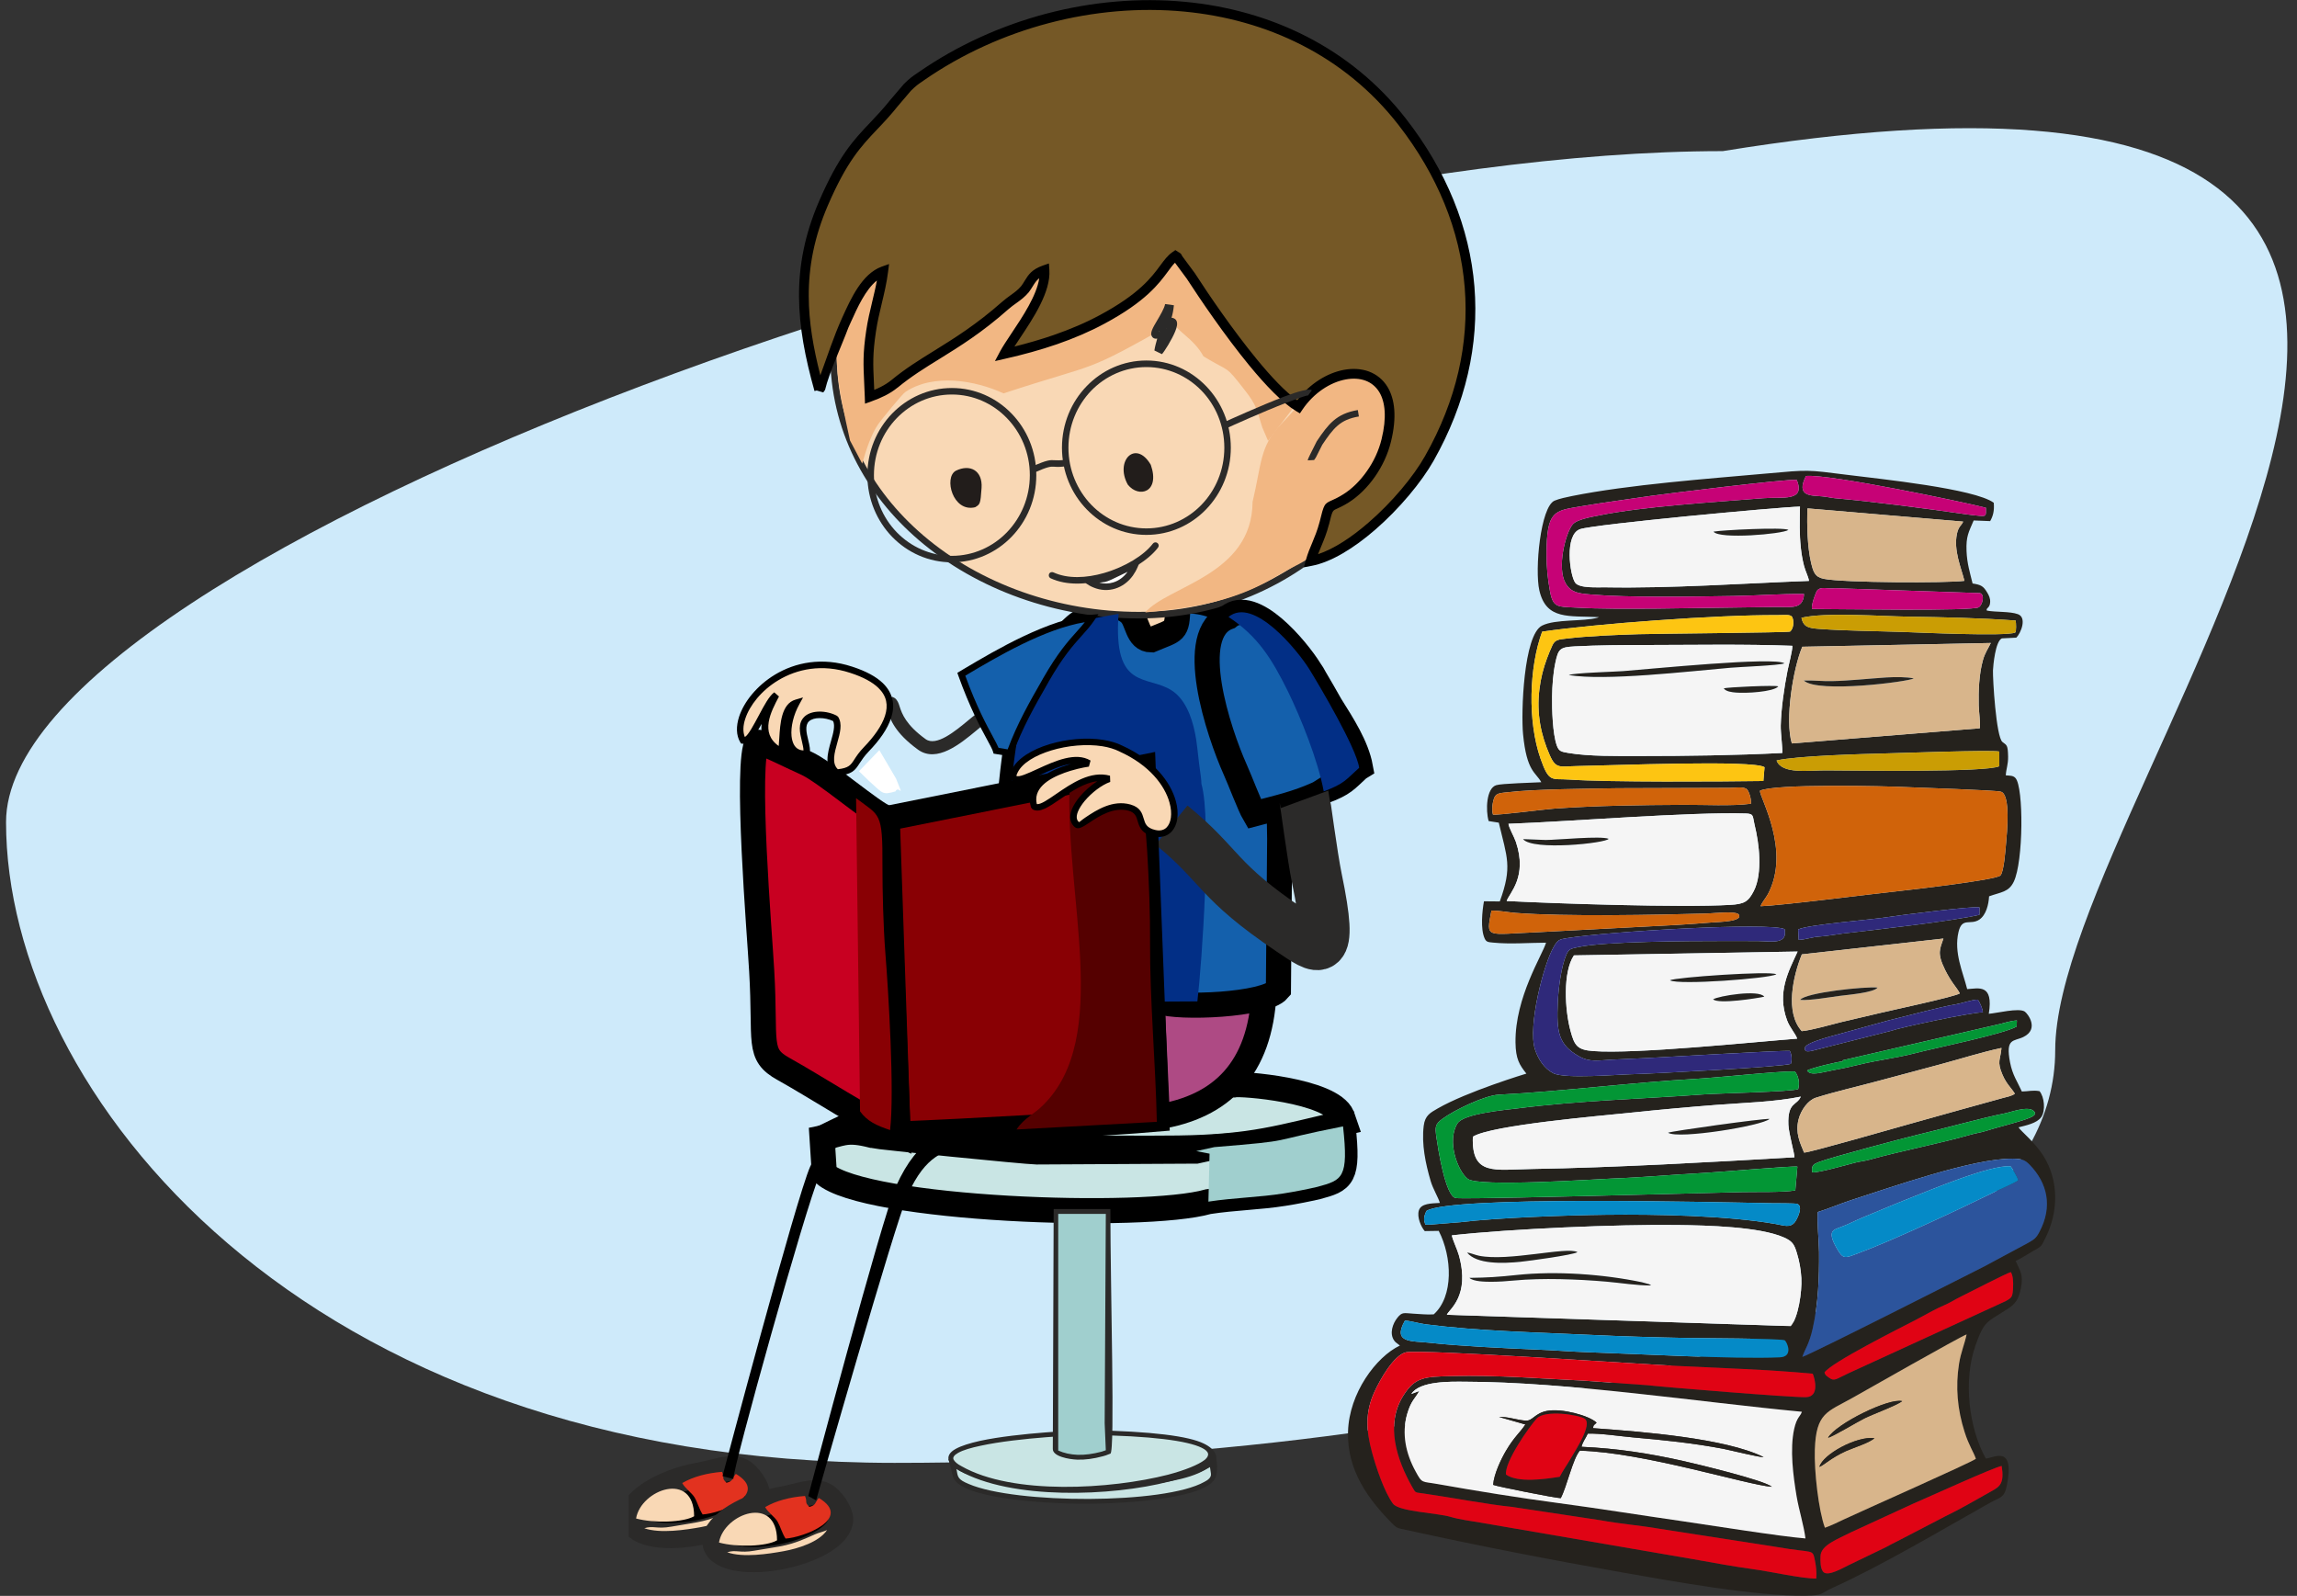 <svg width="190" height="132" viewBox="0 0 190 132" fill="none" xmlns="http://www.w3.org/2000/svg">
<rect x="0" y="0" width="190" height="132" fill="#333333" stroke="none"/>
<g id="lib_vector">
<path id="Ellipse 8" d="M170 86.864C170 109.13 123.066 121 73.989 121C24.913 121 0.5 90.266 0.5 68C0.5 45.734 93.423 12.5 142.5 12.5C227.956 -1.369 170 64.599 170 86.864Z" fill="#CEEAFA"/>
<g id="library 1" clip-path="url(#clip0_85_28)">
<g id="Layer_x0020_1">
<path id="Vector" d="M81.388 59.916C81.227 60.036 81.007 60.221 80.763 60.424C79.434 61.523 77.491 63.13 75.936 62.007C74.011 60.615 73.63 59.474 73.415 58.818C73.368 58.674 73.362 58.596 73.35 58.591L73.511 58.382L73.767 57.629L73.856 57.659L74.023 57.748C74.25 57.934 74.327 58.16 74.428 58.483C74.607 59.015 74.917 59.946 76.562 61.135C77.444 61.774 79.011 60.478 80.077 59.594C80.316 59.397 80.536 59.212 80.751 59.056L81.388 59.916Z" fill="#2B2A29"/>
<g id="_2180269019328">
<path id="Vector_2" fill-rule="evenodd" clip-rule="evenodd" d="M57.726 122.029C59.311 121.749 60.378 121.211 61.284 121.635C61.939 121.946 62.678 123.081 62.678 123.66C62.678 125.046 60.235 126.342 57.5 126.826C54.765 127.315 52.268 126.861 52.268 125.476C52.268 124.09 54.991 122.513 57.726 122.029Z" fill="black" stroke="#2B2A29" stroke-width="2.077" stroke-miterlimit="2.613"/>
<path id="Vector_3" fill-rule="evenodd" clip-rule="evenodd" d="M60.092 122.645C59.657 122.238 59.955 122.298 59.728 121.743C58.483 121.844 57.351 122.137 56.433 122.668C56.648 123.098 57.232 123.481 57.458 123.869C57.708 124.305 57.828 124.819 58.12 125.267C59.603 125.183 63.733 123.618 60.867 121.91C60.521 122.322 60.652 122.513 60.092 122.645V122.645Z" fill="#E2321F"/>
<path id="Vector_4" fill-rule="evenodd" clip-rule="evenodd" d="M57.416 125.416C57.41 121.617 53.019 123.194 52.614 125.601C54.097 126.007 56.541 125.93 57.416 125.416Z" fill="#F9D8B5"/>
<path id="Vector_5" fill-rule="evenodd" clip-rule="evenodd" d="M61.552 124.568C61.385 124.663 60.795 124.807 60.545 124.92C58.322 125.936 58.018 125.834 55.528 126.276C54.318 126.491 54.032 126.169 53.293 126.407C54.616 126.867 56.719 126.539 57.953 126.318C59.18 126.097 60.908 125.547 61.552 124.568Z" fill="#F9D8B5"/>
</g>
<g id="_2180269023424">
<path id="Vector_6" fill-rule="evenodd" clip-rule="evenodd" d="M64.585 124.018C66.17 123.738 67.236 123.2 68.142 123.63C68.797 123.935 69.536 125.07 69.536 125.649C69.536 127.041 67.093 128.331 64.358 128.815C61.623 129.304 59.127 128.856 59.127 127.465C59.127 126.079 61.85 124.508 64.585 124.018V124.018Z" fill="black" stroke="#2B2A29" stroke-width="2.077" stroke-miterlimit="2.613"/>
<path id="Vector_7" fill-rule="evenodd" clip-rule="evenodd" d="M66.95 124.64C66.515 124.227 66.813 124.287 66.587 123.738C65.341 123.833 64.209 124.126 63.292 124.657C63.506 125.087 64.09 125.47 64.317 125.858C64.567 126.3 64.686 126.808 64.978 127.262C66.462 127.172 70.591 125.607 67.725 123.899C67.379 124.317 67.51 124.502 66.95 124.64V124.64Z" fill="#E2321F"/>
<path id="Vector_8" fill-rule="evenodd" clip-rule="evenodd" d="M64.275 127.405C64.269 123.606 59.877 125.183 59.472 127.59C60.956 127.996 63.399 127.919 64.275 127.405Z" fill="#F9D8B5"/>
<path id="Vector_9" fill-rule="evenodd" clip-rule="evenodd" d="M68.41 126.557C68.243 126.652 67.653 126.796 67.403 126.915C65.181 127.931 64.877 127.829 62.386 128.265C61.176 128.48 60.89 128.158 60.151 128.396C61.474 128.862 63.578 128.528 64.811 128.307C66.039 128.086 67.767 127.536 68.41 126.557V126.557Z" fill="#F9D8B5"/>
</g>
<g id="_2180269022784">
<path id="Vector_10" fill-rule="evenodd" clip-rule="evenodd" d="M165.573 121.259C165.799 122.71 165.43 122.955 164.709 123.355C163.404 124.078 162.212 124.795 160.847 125.452L156.927 127.489C156.605 127.65 156.283 127.811 155.949 127.996L152.928 129.454C152.487 129.657 151.182 130.451 150.807 130.009C150.569 129.728 150.569 129.149 150.587 128.701C150.622 127.787 152.04 127.297 153.107 126.742L158.22 124.389C159.542 123.821 165.096 121.289 165.573 121.259V121.259ZM116.741 115.298C117.444 114.211 119.995 114.282 121.157 114.288C129.666 114.3 140.481 115.967 149.043 116.773C148.93 117.155 148.626 117.203 148.406 118.201C148.036 119.891 148.328 122.077 148.608 123.761C148.799 124.89 149.21 126.186 149.341 127.25C147.172 127.076 141.625 126.18 139.098 125.816C135.726 125.332 132.287 124.777 128.933 124.329C125.614 123.887 122.17 123.331 118.91 122.752C117.575 122.513 117.653 122.74 117.081 121.683C116.294 120.237 115.925 118.607 116.396 116.964C116.729 115.823 117.051 115.704 117.403 115.053L116.741 115.298ZM150.235 130.571C149.103 130.583 146.404 129.985 145.057 129.8C143.365 129.573 141.702 129.257 140.01 128.958L122.497 125.948C121.794 125.828 120.656 125.673 120.018 125.476C118.886 125.129 115.71 125.046 115.216 124.371C114.501 123.385 113.839 121.42 113.488 120.124C112.987 118.284 112.922 116.827 113.678 115.154C114.149 114.109 115.293 112.09 116.288 111.857C117.504 111.577 135.761 112.837 138.693 112.98C142.441 113.165 146.296 113.279 149.943 113.625C150.116 114.02 150.527 115.537 149.377 115.567C148.179 115.596 137.722 114.742 136.25 114.575L131.006 114.199C127.372 114.026 123.862 113.727 120.084 113.822C117.832 113.876 117.039 113.894 116.062 115.465C114.572 117.848 115.538 120.751 116.825 123.015C117.117 123.528 117.057 123.427 117.718 123.528C119.804 123.827 123.177 124.46 125.048 124.639L132.371 125.744C134.021 126.049 135.69 126.175 137.328 126.461L147.017 127.966C150.062 128.504 149.913 128.062 150.128 129.095C150.229 129.579 150.277 130.075 150.235 130.571V130.571ZM163.439 120.661C163.124 120.942 153.971 124.992 152.541 125.667C152.064 125.894 151.445 126.198 150.95 126.366C150.42 124.926 150.056 121.671 150.116 119.909C150.217 116.833 151.159 116.791 153.214 115.632C153.882 115.256 162.218 110.513 162.671 110.376C162.51 111.17 162.2 111.833 162.045 112.807C161.741 114.718 161.914 116.6 162.504 118.44C162.856 119.556 163.249 120.1 163.439 120.661V120.661ZM116.211 109.229C116.604 109.241 117.42 109.474 117.933 109.54C122.354 110.107 127.026 110.197 131.513 110.412C134.111 110.537 136.923 110.621 139.521 110.669C140.6 110.687 147.178 110.705 147.619 110.86C147.786 110.949 148.4 112.216 147.226 112.269C143.388 112.437 135.326 111.977 131.417 111.851C129.946 111.804 128.486 111.678 127.032 111.624C124.666 111.529 120.591 111.332 118.29 111.069C116.783 110.902 115.138 111.129 116.211 109.229V109.229ZM150.914 113.524C151.463 112.7 157.105 109.874 158.446 109.181C159.078 108.853 159.769 108.459 160.329 108.184C160.693 108.011 161.008 107.891 161.354 107.7C161.67 107.527 161.944 107.36 162.313 107.186C162.999 106.852 165.936 105.329 166.329 105.221C166.502 105.484 166.55 105.98 166.508 106.643C166.466 107.324 166.365 107.354 165.9 107.623L152.91 113.584C151.957 114.014 151.743 114.294 151.325 113.978C151.051 113.769 151.004 113.799 150.914 113.524V113.524ZM120.09 102.181C125.012 101.638 133.783 101.261 138.782 101.327C141.243 101.357 145.534 101.47 147.53 102.342C148.227 102.647 148.406 102.88 148.632 103.645C148.829 104.29 148.966 105 149.002 105.723C149.061 106.882 148.739 109.002 148.126 109.689L119.679 108.751C119.84 108.315 121.633 107.228 120.668 103.806C120.531 103.322 120.161 102.575 120.09 102.181V102.181ZM118.004 100.15C120.102 98.908 141.345 99.428 146.558 99.523C146.85 99.523 148.519 99.523 148.656 99.577C149.204 99.774 148.638 100.867 148.465 101.088C148.06 101.59 147.571 101.363 146.874 101.243C142.822 100.533 136.882 100.431 132.824 100.479C129.701 100.515 123.915 100.712 120.781 101.094L118.249 101.297C117.826 101.285 117.933 101.369 117.832 101.076C117.724 100.772 117.891 100.318 118.004 100.15V100.15ZM149.085 112.234C149.276 111.624 149.639 111.236 149.943 109.874C150.402 107.832 150.485 105.681 150.467 103.567C150.455 102.587 150.289 101.106 150.36 100.252C151.296 99.965 152.189 99.571 153.107 99.272C156.349 98.233 163.219 95.796 166.496 95.838C167.259 95.85 167.503 95.945 167.897 96.352C169.345 97.851 169.809 99.78 168.701 101.883C168.409 102.444 168.26 102.504 167.783 102.79L164.125 104.756C162.909 105.371 149.776 112.031 149.085 112.234V112.234ZM149.907 96.973C149.8 96.393 150.032 96.28 150.45 96.119C151.403 95.736 157.707 94.076 158.619 93.861C160.657 93.383 163.916 92.475 165.799 92.099C166.335 91.997 167.682 91.478 168.177 91.86C168.641 92.212 167.938 92.439 167.67 92.541C166.925 92.828 165.185 93.246 164.22 93.556C163.845 93.676 163.41 93.735 163.016 93.849C160.52 94.572 157.123 95.223 154.668 95.915C154.251 96.035 153.78 96.077 153.411 96.178C152.684 96.37 150.408 97.015 149.907 96.973V96.973ZM121.83 94.022C123.337 93.061 132.46 92.29 135.046 92.021C137.34 91.782 139.688 91.567 142.006 91.388C144.306 91.209 146.785 91.155 148.954 90.707C148.644 91.46 147.852 91.125 147.929 93.031C147.959 93.753 148.459 95.503 148.43 95.724C141.553 96.119 133.575 96.579 126.698 96.692C123.635 96.74 121.705 97.289 121.83 94.022V94.022ZM148.501 98.466C147.434 98.639 145.337 98.579 144.157 98.603L131.334 98.926C130.25 98.944 121.025 99.189 120.412 99.093C119.548 98.95 118.94 94.906 118.827 94.142C118.678 93.156 118.719 92.983 119.333 92.529C120.304 91.818 122.807 90.606 123.969 90.546C129.392 90.265 134.939 89.536 140.272 89.238C142.179 89.13 147.154 88.587 148.459 88.623C148.757 88.963 148.888 89.572 148.739 90.086C148.209 90.307 142.119 90.432 140.922 90.522C135.797 90.904 130.685 91.018 125.518 91.681C124.553 91.806 121.073 92.093 120.555 92.923C119.655 94.363 120.555 96.841 121.407 97.51C122.283 98.203 131.924 97.54 133.324 97.486C135.898 97.391 138.508 97.146 141.094 97.009C142.25 96.949 148.155 96.435 148.674 96.495L148.501 98.466ZM149.228 95.336C148.876 94.494 148.495 93.694 148.769 92.601C148.966 91.818 149.55 91.006 150.199 90.797C151.844 90.277 153.667 89.871 155.359 89.411C157.076 88.945 158.78 88.491 160.514 88.031C162.158 87.589 163.958 87.016 165.555 86.681C165.477 87.667 165.15 87.763 165.644 88.909C165.978 89.68 166.353 89.966 166.663 90.462C166.431 90.659 165.942 90.743 165.62 90.833L162.319 91.746C160.847 92.153 159.435 92.553 157.981 92.959C156.915 93.252 149.705 95.336 149.228 95.336V95.336ZM165.048 84.788C165.686 84.662 166.198 84.448 166.83 84.406L166.812 84.907C165.745 85.535 160.019 86.687 158.321 87.135C156.897 87.506 155.258 87.697 153.84 88.049C153.155 88.222 152.321 88.396 151.606 88.527C150.664 88.7 149.77 89.017 149.478 88.551C149.729 88.36 151.963 87.828 152.434 87.786C152.541 87.518 152.362 88.001 152.434 87.697L165.048 84.788ZM164.017 83.731C162.993 83.755 157.362 84.937 156.367 85.278L150.885 86.663C149.997 86.861 149.21 87.225 149.299 86.663C149.371 86.174 152.106 85.564 152.672 85.379L156.218 84.4C157.564 84.083 160.478 83.283 161.771 83.074C162.313 82.984 163.147 82.674 163.6 82.686C163.755 82.9 164 83.426 164.017 83.731V83.731ZM148.692 78.707C147.953 80.326 146.964 82.07 147.816 84.382C148.054 85.027 148.513 85.487 148.656 85.911C144.95 86.198 135.249 87.201 131.781 86.938C130.44 86.837 130.232 86.466 129.904 85.254C129.439 83.552 129.26 80.404 130.19 79.024L148.692 78.707ZM160.752 77.632C160.466 78.51 160.198 78.821 160.895 80.231C161.425 81.3 161.837 81.646 162.111 82.166C161.741 82.435 156.527 83.546 155.604 83.767C154.484 84.029 153.417 84.28 152.321 84.537C151.457 84.746 149.83 85.224 149.037 85.29C147.625 83.743 148.328 80.697 149.043 78.94L160.752 77.632V77.632ZM148.138 87.989C147.667 88.24 136.596 88.814 135.052 88.85C133.759 88.879 129.433 89.262 128.474 88.766C127.729 88.384 127.228 87.607 126.966 86.789C126.359 84.901 127.687 79.699 128.539 78.283C128.855 77.758 128.962 77.698 129.576 77.603C132.985 77.041 146.41 76.264 147.619 76.856C147.887 78.158 146.481 77.847 145.48 77.841C144.461 77.835 143.442 77.829 142.417 77.835C139.825 77.835 132.699 77.859 130.524 78.343C129.969 78.469 129.779 78.457 129.558 78.97C129.129 79.962 128.903 81.813 128.855 82.906C128.748 85.337 128.891 86.401 130.601 87.368C131.519 87.888 132.228 87.703 133.318 87.649C134.343 87.601 135.279 87.565 136.298 87.512C137.275 87.464 147.345 86.873 148.048 86.926C148.221 87.243 148.227 87.673 148.138 87.989V87.989ZM143.812 75.625C144.241 76.241 142.155 76.253 141.595 76.3C140.642 76.378 139.694 76.444 138.729 76.504L127.199 77.107C122.873 77.28 122.914 77.68 123.367 75.321C123.915 75.303 124.774 75.464 125.375 75.512C129.493 75.829 137.06 75.679 141.214 75.56C141.762 75.542 143.502 75.339 143.812 75.625V75.625ZM148.739 76.88C149.562 76.468 154.913 76.067 156.158 75.858C157.028 75.709 163.255 74.927 163.737 75.052L163.731 75.667C161.551 76.187 155.014 76.922 152.446 77.214C151.85 77.286 151.212 77.417 150.527 77.465C149.877 77.501 149.371 77.716 148.781 77.74L148.739 76.88ZM124.774 68.141C129.749 67.962 139.855 67.144 144.413 67.287C145.087 67.311 144.962 67.49 145.122 68.171C145.337 69.067 145.492 69.981 145.522 70.961C145.551 71.946 145.45 72.95 145.069 73.696C144.61 74.592 144.276 74.783 143.085 74.849C138.985 75.082 128.682 74.736 124.625 74.526C124.863 73.846 126.364 72.525 125.387 69.629C125.226 69.163 124.821 68.494 124.774 68.141V68.141ZM123.492 67.377C123.367 66.959 123.463 66.32 123.612 65.961C123.778 65.561 124.249 65.591 124.762 65.525C126.972 65.262 131.519 65.239 133.813 65.197L143.085 65.167C143.46 65.167 144.264 65.023 144.515 65.304C144.693 65.501 144.878 66.14 144.83 66.481C143.251 66.69 140.939 66.558 139.277 66.57C135.678 66.588 132.097 66.63 128.522 66.887C127.663 66.947 123.898 67.448 123.492 67.377V67.377ZM145.575 65.406C146.743 64.814 155.926 65.011 157.874 65.113C158.744 65.155 164.983 65.352 165.501 65.483C166.347 65.698 165.996 69.019 165.942 69.658C165.894 70.214 165.763 72.131 165.465 72.418C165.09 72.794 157.916 73.612 157.141 73.696C155.264 73.893 147.244 74.909 145.629 74.957C145.742 74.634 146.052 74.299 146.237 73.959C148.155 70.333 145.551 65.979 145.575 65.406V65.406ZM146.952 62.903C148.662 62.509 153.977 62.371 155.991 62.318C157.272 62.288 164.703 62.019 165.376 62.162V63.375C164.369 63.895 153.5 63.733 151.022 63.721C149.621 63.715 147.381 64.062 146.952 62.903V62.903ZM147.423 62.282C143.502 62.479 139.497 62.533 135.553 62.533C133.753 62.533 131.423 62.569 129.737 62.282C129.159 62.18 128.951 62.162 128.772 61.661C128.426 60.675 128.367 58.668 128.384 57.605C128.396 56.703 128.468 55.7 128.653 54.822C128.897 53.669 129.028 53.532 130.256 53.466C132.222 53.364 134.23 53.352 136.214 53.352C140.177 53.346 144.312 53.269 148.257 53.418C148.281 53.776 147.935 55.072 147.852 55.508C147.577 56.906 147.333 58.591 147.297 60.012C147.279 60.586 147.47 61.983 147.423 62.282V62.282ZM164.673 53.185C164.446 53.669 164.19 53.985 164.017 54.619C163.702 55.736 163.642 57.169 163.672 58.352C163.69 58.883 163.815 59.779 163.761 60.239L148.215 61.493C147.625 59.528 148.322 55.282 149.079 53.496L164.673 53.185ZM127.562 52.247C131.954 51.596 142.072 50.85 146.97 50.88C147.637 50.886 148.144 50.778 148.263 51.077C148.418 51.441 148.34 52.026 148.066 52.241C147.887 52.325 136.905 52.414 135.553 52.456C133.545 52.522 131.477 52.594 129.517 52.827C128.957 52.892 128.629 52.91 128.42 53.352C128.236 53.752 128.11 54.057 127.955 54.475C127.658 55.282 127.449 56.076 127.336 57.008C127.08 59.056 127.479 60.836 128.176 62.431C128.706 63.656 129.022 63.387 130.506 63.363C133.253 63.321 145.063 62.837 145.957 63.459L145.861 64.599C142.328 64.653 132.967 64.707 129.797 64.48C128.349 64.378 128.14 64.779 127.431 62.76C126.341 59.654 126.484 55.174 127.562 52.247V52.247ZM166.729 51.328C166.764 51.536 166.8 52.223 166.687 52.325C165.829 52.648 158.792 52.319 157.391 52.271C155.157 52.194 152.696 52.182 150.485 52.02C149.615 51.955 149.18 51.883 149.008 51.1C150.962 50.629 155.55 50.969 157.803 51.005C160.722 51.047 163.833 51.118 166.729 51.328ZM149.872 50.372C149.842 49.966 150.116 49.243 150.247 48.95C150.497 48.413 151.278 48.759 151.766 48.652L163.779 49.058C164.214 49.207 163.964 50.049 163.684 50.228C163.147 50.569 152.1 50.372 149.872 50.372ZM149.633 48.048C144.199 48.251 138.228 48.675 132.824 48.58C132.127 48.568 130.637 48.681 130.291 48.192C129.85 47.571 129.392 44.238 130.69 43.772C131.817 43.371 147.041 41.95 148.888 41.902C148.87 43.103 148.829 44.13 148.96 45.325C149.013 45.832 149.097 46.31 149.222 46.8C149.347 47.284 149.574 47.666 149.633 48.048V48.048ZM162.492 48.042C161.062 48.239 152.505 48.204 150.879 47.881C150.116 47.732 149.997 47.326 149.806 46.549C149.508 45.283 149.448 43.437 149.508 42.051L162.385 43.145C162.254 43.479 162.003 43.509 161.866 44.172C161.592 45.534 162.206 46.925 162.492 48.042ZM149.222 49.129C149.156 50.455 148.126 50.187 146.886 50.205L136.876 50.342C134.665 50.348 132.419 50.378 130.256 50.252C128.849 50.175 128.456 50.276 128.206 48.885C128.021 47.869 127.92 46.913 127.926 45.826C127.932 42.201 128.575 42.261 130.744 41.884C132.669 41.556 134.552 41.317 136.548 41.018C137.352 40.899 147.959 39.573 148.626 39.698C149.347 41.526 147.47 41.078 145.837 41.209C141.929 41.526 135.982 41.878 132.276 42.631C131.632 42.762 130.416 42.959 130.071 43.395C129.475 44.154 128.772 46.985 129.499 48.245C129.958 49.034 130.607 49.088 131.572 49.171C134.725 49.446 140.093 49.35 143.412 49.297C145.355 49.267 147.262 49.111 149.222 49.129V49.129ZM164.268 41.998C164.262 42.649 164.351 42.726 163.69 42.661C163.332 42.631 162.933 42.583 162.558 42.529C159.34 42.063 154.907 41.484 151.772 41.209C151.403 41.173 151.165 41.096 150.7 41.054C149.836 40.976 148.513 41.096 149.383 39.37C151.343 39.196 162.504 41.544 164.268 41.998V41.998ZM164.619 43.103C164.852 42.697 164.977 42.261 164.917 41.586C163.326 40.415 155.503 39.614 152.827 39.28C149.419 38.85 149.651 38.85 146.195 39.161C141.321 39.597 134.748 40.08 130.029 41.03C129.588 41.12 128.98 41.245 128.587 41.412C127.425 41.914 126.937 47.129 127.33 48.837C127.902 51.309 129.785 50.915 132.264 51.047L132.133 51.094C130.982 51.423 128.665 51.19 127.556 51.746C126.013 52.516 125.81 58.991 125.983 60.735C126.287 63.859 127.032 63.859 127.491 64.701C126.811 64.743 124.213 64.802 123.761 64.946C122.938 65.203 122.879 67.024 123.135 67.914L123.975 68.046C124.654 70.937 125.113 71.671 124.058 74.562L122.748 74.55C122.605 75.345 122.45 76.832 122.801 77.614C122.944 77.937 123.111 77.925 123.51 77.967C124.928 78.11 126.46 77.979 127.884 77.973C127.598 78.97 125.31 82.488 125.357 86.227C125.375 87.595 125.679 88.073 126.257 88.802C126.257 88.802 121.365 90.277 118.91 91.693C118.326 92.033 117.873 92.254 117.766 93.114C117.575 94.637 117.921 96.262 118.338 97.683C118.535 98.353 118.988 99.081 119.101 99.499C118.38 99.541 117.558 99.535 117.367 100.109C117.182 100.676 117.563 101.506 117.85 101.829L119.006 101.811C120.12 103.967 120.251 107.228 118.594 108.716C118.046 108.757 117.48 108.686 116.938 108.662C116.116 108.614 115.984 108.495 115.579 109.008C115.216 109.462 114.894 110.298 115.335 110.902C115.442 111.039 115.43 111.009 115.549 111.105L115.794 111.296C113.827 112.228 111.593 115.232 111.504 118.416C111.408 121.665 113.237 124.09 115.24 126.097C115.597 126.449 115.74 126.413 116.288 126.539C122.217 127.847 128.104 128.988 134.129 130.051C138.175 130.762 145.254 132.058 149.371 131.98C150.855 131.956 150.485 131.837 151.641 131.311C155.681 129.484 160.555 126.575 164.59 124.311C165.43 123.839 165.793 123.911 165.996 122.895C166.693 119.407 164.87 120.62 164.262 120.644C162.873 118.177 162.367 114.205 163.41 111.272C164.149 109.205 164.315 109.402 166.055 108.274C166.711 107.85 166.979 107.473 167.158 106.571C167.402 105.389 167.062 105.09 166.729 104.296C167.152 104.11 167.718 103.74 168.153 103.489C168.88 103.071 168.808 103.173 169.202 102.378C170.28 100.216 170.31 97.636 169.005 95.575C168.302 94.464 167.104 93.514 166.967 93.246C167.581 93.09 168.486 92.911 168.844 92.403C169.219 91.86 169.1 90.725 168.701 90.253C168.123 90.152 167.777 90.277 167.241 90.283C166.878 89.471 166.472 88.945 166.264 87.87C165.871 85.827 166.574 86.162 167.366 85.773C168.713 85.117 167.718 83.826 167.479 83.671C166.991 83.343 165.156 83.808 164.506 83.856C164.917 81.33 163.636 81.766 162.718 81.813C162.373 80.422 161.598 78.791 162.003 77.083C162.295 75.841 162.975 76.557 163.72 76.067C164.286 75.685 164.494 74.819 164.53 74.138C165.525 73.78 166.151 73.798 166.568 72.938C167.378 71.283 167.396 65.113 166.717 64.36C166.52 64.139 166.27 64.163 165.912 64.133C165.942 63.584 166.115 63.237 166.103 62.581C166.085 61.595 165.99 61.649 165.638 61.374C165.108 60.956 164.828 56.118 164.852 55.443C164.87 55.049 165.048 53.042 165.585 52.803L166.782 52.743C167.17 52.361 167.676 51.083 166.919 50.802C166.252 50.557 165.054 50.647 164.345 50.503C164.25 50.264 164.601 50.33 164.619 49.804C164.637 49.494 164.518 49.249 164.381 49.022C164.059 48.484 163.88 48.371 163.165 48.263C162.945 47.349 162.707 46.621 162.665 45.575C162.617 44.357 162.838 44.035 163.255 43.049L164.619 43.103Z" fill="#25221D"/>
<path id="Vector_11" fill-rule="evenodd" clip-rule="evenodd" d="M123.999 117.203C124.726 117.167 125.524 117.472 126.21 117.508C126.782 117.538 126.942 116.893 127.967 116.701C129.177 116.474 131.435 117.078 132.067 117.675C131.882 117.872 131.787 117.842 131.775 118.129C135.845 118.422 142.727 118.965 145.873 120.518C145.641 120.578 143.055 119.933 142.513 119.831C140.081 119.371 137.626 119.114 135.142 118.899C134.051 118.804 132.353 118.541 131.334 118.583C131.173 118.953 130.923 119.234 130.816 119.67C133.807 119.807 136.411 120.219 139.188 120.835C140.487 121.127 145.927 122.441 146.564 122.979C144.586 122.854 135.952 120.118 130.673 119.993C130.095 120.661 129.594 123.003 129.1 123.917C128.754 123.935 123.761 122.943 123.51 122.818C123.564 121.934 124.178 120.667 124.565 120.01C125.238 118.858 125.751 118.475 126.174 117.824L123.999 117.203V117.203ZM117.403 115.053C117.051 115.704 116.729 115.823 116.396 116.964C115.925 118.607 116.294 120.237 117.081 121.683C117.653 122.74 117.575 122.513 118.91 122.752C122.17 123.331 125.614 123.887 128.933 124.329C132.287 124.777 135.726 125.332 139.098 125.816C141.625 126.18 147.172 127.076 149.341 127.25C149.21 126.186 148.799 124.89 148.608 123.761C148.328 122.077 148.036 119.891 148.406 118.201C148.626 117.203 148.93 117.155 149.043 116.773C140.481 115.967 129.666 114.3 121.157 114.288C119.995 114.282 117.444 114.211 116.741 115.298L117.403 115.053Z" fill="#F5F5F5"/>
<path id="Vector_12" fill-rule="evenodd" clip-rule="evenodd" d="M121.544 105.699C123.081 105.681 123.975 105.616 125.453 105.46C128.706 105.114 132.585 105.389 135.803 106.058L136.399 106.219C136.518 106.273 136.506 106.273 136.572 106.326C135.446 106.338 134.033 106.111 132.877 106.01C130.559 105.807 127.544 105.693 125.262 105.914C124.613 105.974 123.963 106.022 123.308 106.022C122.855 106.016 121.89 106.01 121.544 105.699V105.699ZM121.353 103.603C121.657 103.639 122.015 103.806 122.342 103.872C124.791 104.361 129.582 103.095 130.482 103.567C130.113 103.806 126.507 104.29 125.775 104.367C124.309 104.517 122.14 104.582 121.353 103.603ZM120.09 102.181C120.161 102.575 120.531 103.322 120.668 103.806C121.633 107.228 119.84 108.315 119.679 108.751L148.126 109.689C148.739 109.002 149.061 106.882 149.002 105.723C148.966 105 148.829 104.29 148.632 103.645C148.406 102.88 148.227 102.647 147.53 102.342C145.534 101.47 141.243 101.357 138.782 101.327C133.783 101.261 125.012 101.638 120.09 102.181V102.181Z" fill="#F5F5F5"/>
<path id="Vector_13" fill-rule="evenodd" clip-rule="evenodd" d="M145.575 65.406C145.551 65.979 148.155 70.333 146.237 73.959C146.052 74.299 145.742 74.634 145.629 74.957C147.244 74.909 155.264 73.893 157.141 73.696C157.916 73.613 165.09 72.794 165.465 72.418C165.763 72.131 165.894 70.214 165.942 69.659C165.996 69.019 166.347 65.698 165.501 65.483C164.983 65.352 158.744 65.155 157.874 65.113C155.926 65.011 146.743 64.814 145.575 65.406V65.406Z" fill="#D0630A"/>
<path id="Vector_14" fill-rule="evenodd" clip-rule="evenodd" d="M142.584 56.942C142.876 56.834 146.88 56.661 147.095 56.775C146.69 57.235 144.372 57.36 143.573 57.282C143.251 57.253 142.781 57.205 142.584 56.942ZM129.767 55.837C130.184 55.658 133.467 55.568 134.23 55.514C136.476 55.347 146.761 54.302 147.601 54.869C147.053 55.049 144.02 55.156 143.174 55.228C139.593 55.538 132.8 56.333 129.767 55.837V55.837ZM147.423 62.282C147.47 61.983 147.279 60.586 147.297 60.012C147.333 58.591 147.577 56.906 147.852 55.508C147.935 55.072 148.281 53.776 148.257 53.418C144.312 53.269 140.177 53.346 136.214 53.352C134.23 53.352 132.222 53.364 130.256 53.466C129.028 53.532 128.897 53.669 128.653 54.822C128.468 55.7 128.396 56.703 128.384 57.605C128.367 58.668 128.426 60.675 128.772 61.661C128.951 62.162 129.159 62.18 129.737 62.282C131.423 62.569 133.753 62.533 135.553 62.533C139.497 62.533 143.502 62.479 147.423 62.282V62.282Z" fill="#F5F5F5"/>
<path id="Vector_15" fill-rule="evenodd" clip-rule="evenodd" d="M150.235 130.571C150.277 130.075 150.229 129.579 150.128 129.095C149.913 128.062 150.062 128.504 147.017 127.966L137.328 126.461C135.69 126.175 134.021 126.049 132.371 125.744L125.048 124.639C123.177 124.46 119.804 123.827 117.718 123.528C117.057 123.427 117.117 123.528 116.825 123.015C115.538 120.751 114.572 117.848 116.062 115.465C117.039 113.894 117.832 113.876 120.084 113.822C123.862 113.727 127.372 114.026 131.006 114.199L136.25 114.575C137.722 114.742 148.179 115.596 149.377 115.567C150.527 115.537 150.116 114.02 149.943 113.625C146.296 113.279 142.441 113.165 138.693 112.98C135.761 112.837 117.504 111.577 116.288 111.857C115.293 112.09 114.149 114.109 113.678 115.154C112.922 116.827 112.987 118.284 113.488 120.124C113.839 121.42 114.501 123.385 115.216 124.371C115.71 125.046 118.886 125.129 120.018 125.476C120.656 125.673 121.794 125.828 122.497 125.948L140.01 128.958C141.702 129.257 143.365 129.573 145.057 129.8C146.404 129.985 149.103 130.583 150.235 130.571V130.571Z" fill="#E00314"/>
<path id="Vector_16" fill-rule="evenodd" clip-rule="evenodd" d="M166.943 97.636C166.544 97.904 165.525 98.329 165.054 98.556C162.135 99.989 156.533 102.623 153.62 103.692C152.601 104.069 152.464 104.188 151.927 103.244C151.129 101.841 151.623 101.733 152.207 101.518C152.875 101.279 153.435 100.969 154.102 100.694C155.342 100.186 156.688 99.607 157.981 99.099C159.584 98.472 164.625 96.334 166.306 96.471C166.461 96.662 166.878 97.331 166.943 97.636ZM149.085 112.234C149.776 112.031 162.909 105.371 164.125 104.755L167.783 102.79C168.26 102.504 168.409 102.444 168.701 101.883C169.809 99.78 169.345 97.851 167.897 96.352C167.503 95.945 167.259 95.85 166.496 95.838C163.219 95.796 156.349 98.233 153.107 99.272C152.189 99.571 151.296 99.965 150.36 100.252C150.289 101.106 150.455 102.587 150.467 103.567C150.485 105.681 150.402 107.832 149.943 109.874C149.639 111.236 149.276 111.624 149.085 112.234V112.234Z" fill="#2C549C"/>
<path id="Vector_17" fill-rule="evenodd" clip-rule="evenodd" d="M125.983 69.408L127.86 69.479C128.867 69.473 132.419 69.121 133.062 69.384C132.83 69.742 126.782 70.387 125.983 69.408V69.408ZM124.774 68.141C124.821 68.494 125.226 69.163 125.387 69.629C126.364 72.525 124.863 73.846 124.625 74.526C128.682 74.736 138.985 75.082 143.085 74.849C144.276 74.783 144.61 74.592 145.069 73.696C145.45 72.95 145.551 71.946 145.522 70.961C145.492 69.981 145.337 69.067 145.122 68.171C144.962 67.49 145.087 67.311 144.413 67.287C139.855 67.144 129.749 67.962 124.774 68.141Z" fill="#F5F5F5"/>
<path id="Vector_18" fill-rule="evenodd" clip-rule="evenodd" d="M141.702 82.662C142.119 82.381 145.504 81.825 145.933 82.441C145.248 82.584 142.179 83.068 141.702 82.662ZM138.133 81.085C138.538 80.84 146.451 80.29 146.934 80.589C146.35 80.935 138.854 81.497 138.133 81.085ZM130.19 79.024C129.26 80.404 129.439 83.552 129.904 85.254C130.232 86.466 130.44 86.837 131.781 86.938C135.249 87.201 144.95 86.198 148.656 85.911C148.513 85.487 148.054 85.027 147.816 84.382C146.964 82.07 147.953 80.326 148.692 78.707L130.19 79.024Z" fill="#F5F5F5"/>
<path id="Vector_19" fill-rule="evenodd" clip-rule="evenodd" d="M150.497 121.33C150.771 120.297 153.566 118.774 155.044 118.953C154.692 119.324 153.304 119.754 152.702 120.022C151.48 120.572 150.879 121.181 150.497 121.33ZM151.212 118.917C151.886 117.759 156.253 115.608 157.344 115.895C156.897 116.248 154.93 116.97 154.227 117.317C153.631 117.609 151.57 118.858 151.212 118.917ZM163.439 120.662C163.249 120.1 162.856 119.557 162.504 118.44C161.914 116.6 161.741 114.718 162.045 112.807C162.2 111.833 162.51 111.171 162.671 110.376C162.218 110.513 153.882 115.256 153.214 115.632C151.159 116.791 150.217 116.833 150.116 119.909C150.056 121.671 150.42 124.926 150.95 126.366C151.445 126.198 152.064 125.894 152.541 125.667C153.971 124.992 163.124 120.942 163.439 120.662V120.662Z" fill="#D8B58B"/>
<path id="Vector_20" fill-rule="evenodd" clip-rule="evenodd" d="M149.21 56.291C149.955 56.261 150.736 56.357 151.522 56.339C152.273 56.327 153.024 56.267 153.757 56.213C155.145 56.118 156.968 55.867 158.303 56.112C157.94 56.375 150.348 57.366 149.21 56.291ZM149.079 53.496C148.322 55.282 147.625 59.528 148.215 61.493L163.761 60.239C163.815 59.779 163.69 58.883 163.672 58.352C163.642 57.169 163.702 55.736 164.017 54.619C164.19 53.985 164.446 53.669 164.673 53.185L149.079 53.496V53.496Z" fill="#D8B58B"/>
<path id="Vector_21" fill-rule="evenodd" clip-rule="evenodd" d="M137.978 93.694C138.181 93.574 145.837 92.499 146.368 92.553C145.766 93.114 138.86 94.249 137.978 93.694ZM121.83 94.022C121.705 97.289 123.635 96.74 126.698 96.692C133.575 96.579 141.553 96.119 148.43 95.724C148.459 95.503 147.959 93.753 147.929 93.031C147.852 91.125 148.644 91.46 148.954 90.707C146.785 91.155 144.306 91.209 142.006 91.388C139.688 91.567 137.34 91.782 135.046 92.021C132.46 92.29 123.337 93.061 121.83 94.022V94.022Z" fill="#F5F5F5"/>
<path id="Vector_22" fill-rule="evenodd" clip-rule="evenodd" d="M141.738 43.975C142.387 43.849 147.536 43.587 147.935 43.831C147.44 44.178 142.221 44.626 141.738 43.975ZM149.633 48.048C149.574 47.666 149.347 47.284 149.222 46.8C149.097 46.31 149.013 45.832 148.96 45.325C148.829 44.13 148.87 43.103 148.888 41.902C147.041 41.95 131.817 43.371 130.691 43.772C129.392 44.238 129.85 47.571 130.291 48.192C130.637 48.681 132.127 48.568 132.824 48.58C138.228 48.675 144.199 48.251 149.633 48.048V48.048Z" fill="#F5F5F5"/>
<path id="Vector_23" fill-rule="evenodd" clip-rule="evenodd" d="M148.501 98.466L148.674 96.495C148.155 96.435 142.25 96.949 141.094 97.009C138.508 97.146 135.898 97.391 133.324 97.486C131.924 97.54 122.283 98.203 121.407 97.51C120.555 96.841 119.655 94.362 120.555 92.923C121.073 92.093 124.553 91.806 125.518 91.681C130.685 91.018 135.797 90.904 140.922 90.522C142.119 90.432 148.209 90.307 148.739 90.086C148.888 89.572 148.757 88.963 148.459 88.623C147.154 88.587 142.179 89.13 140.272 89.238C134.939 89.536 129.392 90.265 123.969 90.546C122.807 90.606 120.305 91.818 119.333 92.529C118.719 92.983 118.678 93.156 118.827 94.141C118.94 94.906 119.548 98.95 120.412 99.093C121.026 99.189 130.25 98.944 131.334 98.926L144.157 98.603C145.337 98.579 147.434 98.639 148.501 98.466Z" fill="#039635"/>
<path id="Vector_24" fill-rule="evenodd" clip-rule="evenodd" d="M149.228 95.336C149.705 95.336 156.915 93.252 157.981 92.959C159.435 92.553 160.847 92.153 162.319 91.746L165.62 90.833C165.942 90.743 166.431 90.659 166.663 90.462C166.353 89.966 165.978 89.68 165.644 88.909C165.15 87.763 165.477 87.667 165.555 86.681C163.958 87.016 162.158 87.589 160.514 88.031C158.78 88.491 157.076 88.945 155.359 89.411C153.667 89.871 151.844 90.277 150.199 90.797C149.55 91.006 148.966 91.818 148.769 92.601C148.495 93.694 148.876 94.494 149.228 95.336V95.336Z" fill="#D8B58B"/>
<path id="Vector_25" fill-rule="evenodd" clip-rule="evenodd" d="M148.906 82.703C149.317 82.106 154.281 81.581 155.306 81.688C154.99 82.106 152.899 82.279 152.201 82.369C151.349 82.476 149.717 82.775 148.906 82.703ZM149.043 78.94C148.328 80.696 147.625 83.743 149.037 85.29C149.83 85.224 151.457 84.746 152.321 84.537C153.417 84.28 154.484 84.029 155.604 83.766C156.527 83.546 161.741 82.435 162.111 82.166C161.837 81.646 161.425 81.3 160.895 80.231C160.198 78.821 160.466 78.51 160.752 77.632L149.043 78.94V78.94Z" fill="#D8B58B"/>
<path id="Vector_26" fill-rule="evenodd" clip-rule="evenodd" d="M162.492 48.042C162.206 46.925 161.592 45.534 161.866 44.172C162.003 43.509 162.254 43.479 162.385 43.145L149.508 42.051C149.448 43.437 149.508 45.283 149.806 46.549C149.997 47.326 150.116 47.732 150.879 47.881C152.505 48.204 161.062 48.239 162.492 48.042Z" fill="#D8B58B"/>
<path id="Vector_27" fill-rule="evenodd" clip-rule="evenodd" d="M148.138 87.989C148.227 87.673 148.221 87.243 148.048 86.926C147.345 86.873 137.275 87.464 136.298 87.512C135.279 87.565 134.343 87.601 133.318 87.649C132.228 87.703 131.519 87.888 130.601 87.368C128.891 86.401 128.748 85.337 128.855 82.906C128.903 81.813 129.129 79.962 129.558 78.97C129.779 78.457 129.97 78.469 130.524 78.343C132.699 77.859 139.825 77.835 142.417 77.835C143.442 77.829 144.461 77.835 145.48 77.841C146.481 77.847 147.887 78.158 147.619 76.856C146.41 76.264 132.985 77.041 129.576 77.603C128.962 77.698 128.855 77.758 128.539 78.283C127.687 79.699 126.359 84.901 126.966 86.789C127.229 87.607 127.729 88.384 128.474 88.766C129.433 89.262 133.759 88.879 135.052 88.85C136.596 88.814 147.667 88.24 148.138 87.989V87.989Z" fill="#2F297A"/>
<path id="Vector_28" fill-rule="evenodd" clip-rule="evenodd" d="M127.562 52.247C126.484 55.174 126.341 59.654 127.431 62.76C128.14 64.778 128.349 64.378 129.797 64.48C132.967 64.707 142.328 64.653 145.861 64.599L145.957 63.459C145.063 62.837 133.253 63.321 130.506 63.363C129.022 63.387 128.706 63.656 128.176 62.431C127.479 60.836 127.08 59.056 127.336 57.008C127.449 56.076 127.658 55.282 127.955 54.475C128.11 54.057 128.236 53.752 128.42 53.352C128.629 52.91 128.957 52.892 129.517 52.827C131.477 52.594 133.545 52.522 135.553 52.456C136.905 52.414 147.887 52.325 148.066 52.241C148.34 52.026 148.418 51.441 148.263 51.077C148.144 50.778 147.637 50.886 146.97 50.88C142.072 50.85 131.954 51.596 127.562 52.247V52.247Z" fill="#FDC512"/>
<path id="Vector_29" fill-rule="evenodd" clip-rule="evenodd" d="M149.222 49.129C147.262 49.111 145.355 49.267 143.412 49.297C140.093 49.35 134.725 49.446 131.572 49.171C130.607 49.088 129.958 49.034 129.499 48.245C128.772 46.985 129.475 44.154 130.071 43.395C130.416 42.959 131.632 42.762 132.276 42.631C135.982 41.878 141.929 41.526 145.837 41.209C147.47 41.078 149.347 41.526 148.626 39.698C147.959 39.573 137.352 40.899 136.548 41.018C134.552 41.317 132.669 41.556 130.744 41.884C128.575 42.261 127.932 42.201 127.926 45.826C127.92 46.913 128.021 47.869 128.206 48.885C128.456 50.276 128.849 50.175 130.256 50.252C132.419 50.378 134.665 50.348 136.876 50.342L146.886 50.205C148.126 50.187 149.156 50.455 149.222 49.129V49.129Z" fill="#C60276"/>
<path id="Vector_30" fill-rule="evenodd" clip-rule="evenodd" d="M131.417 111.851C135.326 111.977 143.388 112.437 147.226 112.269C148.4 112.216 147.786 110.949 147.619 110.86C147.178 110.705 140.6 110.687 139.521 110.669C136.923 110.621 134.111 110.537 131.513 110.412C127.026 110.197 122.354 110.107 117.933 109.54C117.42 109.474 116.604 109.241 116.211 109.229C115.138 111.129 116.783 110.902 118.29 111.069C120.591 111.332 124.666 111.529 127.032 111.624C128.486 111.678 129.946 111.804 131.417 111.851V111.851Z" fill="#058AC7"/>
<path id="Vector_31" fill-rule="evenodd" clip-rule="evenodd" d="M118.004 100.15C117.891 100.318 117.724 100.772 117.832 101.076C117.933 101.369 117.826 101.285 118.249 101.297L120.781 101.094C123.915 100.712 129.701 100.515 132.824 100.479C136.882 100.431 142.822 100.533 146.874 101.243C147.571 101.363 148.06 101.59 148.465 101.088C148.638 100.867 149.204 99.774 148.656 99.577C148.519 99.523 146.85 99.523 146.559 99.523C141.345 99.428 120.102 98.908 118.004 100.15V100.15Z" fill="#058AC7"/>
<path id="Vector_32" fill-rule="evenodd" clip-rule="evenodd" d="M166.943 97.636C166.878 97.331 166.461 96.662 166.306 96.471C164.625 96.334 159.584 98.472 157.981 99.099C156.688 99.607 155.342 100.186 154.102 100.694C153.435 100.969 152.875 101.279 152.207 101.518C151.623 101.733 151.129 101.841 151.927 103.244C152.464 104.188 152.601 104.069 153.62 103.692C156.533 102.623 162.135 99.989 165.054 98.556C165.525 98.329 166.544 97.905 166.943 97.636Z" fill="#058AC7"/>
<path id="Vector_33" fill-rule="evenodd" clip-rule="evenodd" d="M165.573 121.259C165.096 121.289 159.542 123.821 158.22 124.389L153.107 126.742C152.041 127.297 150.622 127.787 150.587 128.701C150.569 129.149 150.569 129.728 150.807 130.009C151.182 130.451 152.487 129.657 152.928 129.454L155.949 127.996C156.283 127.811 156.605 127.65 156.927 127.489L160.847 125.452C162.212 124.795 163.404 124.078 164.709 123.355C165.43 122.955 165.799 122.71 165.573 121.259V121.259Z" fill="#E00314"/>
<path id="Vector_34" fill-rule="evenodd" clip-rule="evenodd" d="M123.492 67.377C123.898 67.448 127.663 66.947 128.522 66.887C132.097 66.63 135.678 66.588 139.277 66.57C140.939 66.558 143.251 66.69 144.83 66.481C144.878 66.14 144.693 65.501 144.515 65.304C144.264 65.023 143.46 65.167 143.085 65.167L133.813 65.197C131.519 65.239 126.972 65.262 124.762 65.525C124.249 65.591 123.778 65.561 123.612 65.961C123.463 66.32 123.367 66.959 123.492 67.377Z" fill="#D0630A"/>
<path id="Vector_35" fill-rule="evenodd" clip-rule="evenodd" d="M150.914 113.524C151.004 113.799 151.051 113.769 151.325 113.978C151.743 114.294 151.957 114.014 152.91 113.584L165.9 107.623C166.365 107.354 166.466 107.324 166.508 106.643C166.55 105.98 166.502 105.484 166.329 105.221C165.936 105.329 162.999 106.852 162.313 107.187C161.944 107.36 161.67 107.527 161.354 107.7C161.008 107.891 160.693 108.011 160.329 108.184C159.769 108.459 159.078 108.853 158.446 109.182C157.105 109.874 151.463 112.7 150.914 113.524V113.524Z" fill="#E00314"/>
<path id="Vector_36" fill-rule="evenodd" clip-rule="evenodd" d="M124.571 121.97C124.44 120.93 126.484 118.021 127.109 117.335C127.795 116.588 130.589 117.024 131.078 117.346C131.751 117.8 130.315 119.957 129.916 120.655C129.624 121.163 129.278 121.629 129.016 122.149C127.741 122.352 125.578 122.662 124.571 121.97V121.97ZM123.999 117.203L126.174 117.824C125.751 118.475 125.238 118.858 124.565 120.01C124.178 120.667 123.564 121.934 123.51 122.818C123.761 122.943 128.754 123.935 129.1 123.917C129.594 123.003 130.095 120.661 130.673 119.992C135.952 120.118 144.586 122.854 146.564 122.979C145.927 122.441 140.487 121.127 139.188 120.835C136.411 120.219 133.807 119.807 130.816 119.67C130.923 119.234 131.173 118.953 131.334 118.583C132.353 118.541 134.051 118.804 135.142 118.899C137.626 119.114 140.081 119.371 142.513 119.831C143.055 119.933 145.641 120.578 145.873 120.518C142.727 118.965 135.845 118.422 131.775 118.129C131.787 117.842 131.882 117.872 132.067 117.675C131.435 117.078 129.177 116.474 127.967 116.701C126.942 116.893 126.782 117.538 126.21 117.508C125.524 117.472 124.726 117.167 123.999 117.203V117.203Z" fill="#25221D"/>
<path id="Vector_37" fill-rule="evenodd" clip-rule="evenodd" d="M124.571 121.97C125.578 122.662 127.741 122.352 129.016 122.149C129.278 121.629 129.624 121.163 129.916 120.655C130.315 119.957 131.751 117.8 131.078 117.346C130.589 117.024 127.795 116.588 127.109 117.335C126.484 118.021 124.44 120.93 124.571 121.97V121.97Z" fill="#E00314"/>
<path id="Vector_38" fill-rule="evenodd" clip-rule="evenodd" d="M146.952 62.903C147.381 64.062 149.621 63.715 151.022 63.721C153.5 63.733 164.369 63.895 165.376 63.375V62.162C164.703 62.019 157.272 62.288 155.991 62.318C153.977 62.371 148.662 62.509 146.952 62.903V62.903Z" fill="#CA9D04"/>
<path id="Vector_39" fill-rule="evenodd" clip-rule="evenodd" d="M143.812 75.626C143.502 75.339 141.762 75.542 141.214 75.56C137.06 75.679 129.493 75.829 125.375 75.512C124.774 75.464 123.915 75.303 123.367 75.321C122.914 77.68 122.873 77.28 127.199 77.107L138.729 76.504C139.694 76.444 140.642 76.378 141.595 76.3C142.155 76.253 144.241 76.241 143.812 75.626V75.626Z" fill="#D0630A"/>
<path id="Vector_40" fill-rule="evenodd" clip-rule="evenodd" d="M149.008 51.1C149.18 51.883 149.615 51.955 150.485 52.02C152.696 52.182 155.157 52.194 157.391 52.271C158.792 52.319 165.829 52.648 166.687 52.325C166.8 52.223 166.764 51.536 166.729 51.327C163.833 51.118 160.722 51.047 157.803 51.005C155.55 50.969 150.962 50.629 149.008 51.1Z" fill="#CA9D04"/>
<path id="Vector_41" fill-rule="evenodd" clip-rule="evenodd" d="M149.872 50.372C152.1 50.372 163.148 50.569 163.684 50.228C163.964 50.049 164.214 49.207 163.779 49.058L151.766 48.652C151.278 48.759 150.497 48.413 150.247 48.95C150.116 49.243 149.842 49.966 149.872 50.372Z" fill="#C60276"/>
<path id="Vector_42" fill-rule="evenodd" clip-rule="evenodd" d="M164.268 41.998C162.504 41.544 151.343 39.196 149.383 39.37C148.513 41.096 149.836 40.976 150.7 41.054C151.165 41.096 151.403 41.173 151.772 41.209C154.907 41.484 159.34 42.063 162.558 42.529C162.933 42.583 163.332 42.631 163.69 42.661C164.351 42.726 164.262 42.649 164.268 41.998V41.998Z" fill="#C60276"/>
<path id="Vector_43" fill-rule="evenodd" clip-rule="evenodd" d="M149.907 96.973C150.408 97.015 152.684 96.37 153.411 96.178C153.78 96.077 154.251 96.035 154.668 95.915C157.123 95.223 160.52 94.572 163.016 93.849C163.41 93.735 163.845 93.676 164.22 93.556C165.185 93.246 166.925 92.828 167.67 92.541C167.938 92.439 168.641 92.212 168.177 91.86C167.682 91.478 166.335 91.997 165.799 92.099C163.916 92.475 160.657 93.383 158.619 93.861C157.707 94.076 151.403 95.736 150.45 96.119C150.032 96.28 149.8 96.393 149.907 96.973V96.973Z" fill="#039635"/>
<path id="Vector_44" fill-rule="evenodd" clip-rule="evenodd" d="M148.739 76.88L148.781 77.74C149.371 77.716 149.877 77.501 150.527 77.465C151.212 77.417 151.85 77.286 152.446 77.214C155.014 76.921 161.551 76.187 163.731 75.667L163.737 75.052C163.255 74.927 157.028 75.709 156.158 75.858C154.913 76.067 149.562 76.468 148.739 76.88Z" fill="#2F297A"/>
<path id="Vector_45" fill-rule="evenodd" clip-rule="evenodd" d="M164.017 83.731C164 83.426 163.755 82.9 163.6 82.686C163.147 82.674 162.313 82.984 161.771 83.074C160.478 83.283 157.564 84.083 156.218 84.4L152.672 85.379C152.106 85.564 149.371 86.174 149.299 86.663C149.21 87.225 149.997 86.861 150.885 86.663L156.366 85.278C157.362 84.937 162.993 83.755 164.017 83.731V83.731Z" fill="#2F297A"/>
<path id="Vector_46" fill-rule="evenodd" clip-rule="evenodd" d="M152.434 87.697C152.362 88.001 152.541 87.517 152.434 87.786C151.963 87.828 149.729 88.36 149.478 88.551C149.77 89.017 150.664 88.7 151.606 88.527C152.321 88.396 153.155 88.222 153.84 88.049C155.258 87.697 156.897 87.506 158.321 87.135C160.019 86.687 165.745 85.534 166.812 84.907L166.83 84.406C166.198 84.448 165.686 84.662 165.048 84.788L152.434 87.697Z" fill="#039635"/>
<path id="Vector_47" fill-rule="evenodd" clip-rule="evenodd" d="M129.767 55.837C132.8 56.333 139.593 55.538 143.174 55.228C144.02 55.156 147.053 55.049 147.601 54.869C146.761 54.302 136.476 55.347 134.23 55.514C133.467 55.568 130.184 55.658 129.767 55.837V55.837Z" fill="#25221D"/>
<path id="Vector_48" fill-rule="evenodd" clip-rule="evenodd" d="M121.544 105.699C121.89 106.01 122.855 106.016 123.308 106.022C123.963 106.022 124.613 105.974 125.262 105.914C127.544 105.693 130.559 105.807 132.877 106.01C134.033 106.111 135.446 106.338 136.572 106.326C136.506 106.273 136.518 106.273 136.399 106.219L135.803 106.058C132.585 105.389 128.706 105.114 125.453 105.46C123.975 105.616 123.081 105.681 121.544 105.699V105.699Z" fill="#25221D"/>
<path id="Vector_49" fill-rule="evenodd" clip-rule="evenodd" d="M121.353 103.603C122.14 104.582 124.309 104.517 125.775 104.367C126.508 104.29 130.113 103.806 130.482 103.567C129.582 103.095 124.791 104.361 122.342 103.871C122.015 103.806 121.657 103.639 121.353 103.603V103.603Z" fill="#25221D"/>
<path id="Vector_50" fill-rule="evenodd" clip-rule="evenodd" d="M149.21 56.291C150.348 57.366 157.94 56.375 158.303 56.112C156.968 55.867 155.145 56.118 153.757 56.213C153.024 56.267 152.273 56.327 151.522 56.339C150.736 56.357 149.955 56.261 149.21 56.291Z" fill="#25221D"/>
<path id="Vector_51" fill-rule="evenodd" clip-rule="evenodd" d="M138.133 81.085C138.854 81.497 146.35 80.935 146.934 80.589C146.451 80.29 138.538 80.84 138.133 81.085Z" fill="#25221D"/>
<path id="Vector_52" fill-rule="evenodd" clip-rule="evenodd" d="M137.978 93.694C138.86 94.249 145.766 93.114 146.368 92.553C145.837 92.499 138.181 93.574 137.978 93.694Z" fill="#25221D"/>
<path id="Vector_53" fill-rule="evenodd" clip-rule="evenodd" d="M125.983 69.408C126.782 70.387 132.83 69.742 133.062 69.384C132.419 69.121 128.867 69.473 127.86 69.479L125.983 69.408V69.408Z" fill="#25221D"/>
<path id="Vector_54" fill-rule="evenodd" clip-rule="evenodd" d="M151.212 118.917C151.57 118.858 153.631 117.609 154.227 117.317C154.93 116.97 156.897 116.247 157.344 115.895C156.253 115.608 151.886 117.759 151.212 118.917Z" fill="#25221D"/>
<path id="Vector_55" fill-rule="evenodd" clip-rule="evenodd" d="M148.906 82.703C149.717 82.775 151.349 82.476 152.201 82.369C152.899 82.279 154.99 82.106 155.306 81.688C154.281 81.581 149.317 82.106 148.906 82.703Z" fill="#25221D"/>
<path id="Vector_56" fill-rule="evenodd" clip-rule="evenodd" d="M141.738 43.975C142.221 44.626 147.44 44.178 147.935 43.831C147.536 43.587 142.387 43.849 141.738 43.975Z" fill="#25221D"/>
<path id="Vector_57" fill-rule="evenodd" clip-rule="evenodd" d="M150.497 121.33C150.879 121.181 151.48 120.572 152.702 120.022C153.304 119.754 154.692 119.324 155.044 118.953C153.566 118.774 150.771 120.297 150.497 121.33Z" fill="#25221D"/>
<path id="Vector_58" fill-rule="evenodd" clip-rule="evenodd" d="M142.584 56.942C142.781 57.205 143.251 57.253 143.573 57.282C144.372 57.36 146.69 57.235 147.095 56.775C146.88 56.661 142.876 56.835 142.584 56.942Z" fill="#25221D"/>
<path id="Vector_59" fill-rule="evenodd" clip-rule="evenodd" d="M141.702 82.662C142.179 83.068 145.248 82.584 145.933 82.441C145.504 81.825 142.119 82.381 141.702 82.662Z" fill="#25221D"/>
</g>
</g>
<g id="Layer_x0020_1_0">
<path id="Vector_60" fill-rule="evenodd" clip-rule="evenodd" d="M97.238 50.228L93.371 50.372C92.972 55.049 96.744 53.944 97.191 53C97.495 52.343 97.238 51.005 97.238 50.228Z" fill="#F9D8B5"/>
<path id="Vector_61" fill-rule="evenodd" clip-rule="evenodd" d="M111.015 92.314C110.097 90.152 102.53 89.596 102.107 89.734C77.98 87.798 69.888 93.371 67.999 94.13C72.784 94.906 92.71 95.026 97.471 94.96C103.727 94.864 105.813 94.094 111.206 92.869L111.015 92.314Z" fill="#C9E5E4" stroke="black" stroke-width="2.077" stroke-miterlimit="2.613"/>
<path id="Vector_62" fill-rule="evenodd" clip-rule="evenodd" d="M98.949 95.211L85.75 95.282C84.844 95.27 72.492 94.022 72.266 93.944C72.17 93.921 71.866 93.849 71.777 93.825C69.9 93.401 69.572 93.825 67.999 94.13L68.19 97.092C71.604 100.079 94.593 100.927 99.956 99.392C102.089 99.063 104.151 99.039 106.194 98.711C107.082 98.573 108.161 98.359 108.959 98.173C111.045 97.606 111.563 97.445 111.092 93.168C104.413 94.482 107.553 94.297 100.45 94.882L98.949 95.211V95.211Z" fill="#C9E5E4" stroke="black" stroke-width="2.077" stroke-miterlimit="2.613"/>
<path id="Vector_63" fill-rule="evenodd" clip-rule="evenodd" d="M98.948 95.211L100.051 95.426L99.956 99.392C102.089 99.063 104.15 99.039 106.194 98.711C107.082 98.573 108.161 98.359 108.959 98.173C111.045 97.606 111.563 97.445 111.092 93.168C104.413 94.482 107.553 94.297 100.45 94.882L98.948 95.211V95.211Z" fill="#A0CFCE"/>
<path id="Vector_64" d="M82.389 93.413C82.097 93.461 79.75 94.685 79.434 94.709C78.081 95.384 76.615 95.444 75.096 98.8C74.011 101.243 67.522 124.036 67.504 124.102L66.855 123.743C66.873 123.678 72.939 100.76 74.113 98.126C76.019 93.903 78.022 93.765 79.767 93.64C80.048 93.622 80.322 93.598 80.59 93.556L82.389 93.413V93.413Z" fill="black"/>
<path id="Vector_65" d="M75.305 91.764C75.013 91.806 72.105 93.108 71.789 93.132C70.436 93.813 69.28 93.927 67.761 97.283C66.67 99.732 60.628 121.384 60.658 122.334L59.764 122.095C59.782 122.029 65.848 99.111 67.022 96.477L67.028 96.471C68.935 92.254 70.931 92.111 72.677 91.991C72.963 91.973 73.237 91.95 73.505 91.908L75.305 91.764V91.764Z" fill="black"/>
<path id="Vector_66" fill-rule="evenodd" clip-rule="evenodd" d="M100.146 120.572L100.379 121.862V121.982V122.095L100.331 122.214L100.259 122.31L100.164 122.424L100.051 122.519L99.908 122.639L99.723 122.728L99.532 122.848L99.324 122.943L99.086 123.039L98.829 123.128L98.549 123.224L98.269 123.296L97.942 123.391L97.614 123.457L97.262 123.529L96.887 123.624L96.488 123.696L96.088 123.744L95.665 123.809L95.242 123.857L94.795 123.929L94.331 123.976L93.86 124.024L93.365 124.048L92.877 124.096L92.358 124.12L91.846 124.144L91.327 124.162L90.791 124.186H90.249H89.689H89.147H88.61L88.068 124.162L87.555 124.144L87.013 124.12L86.525 124.096L86.03 124.048L85.535 124.024L85.071 123.976L84.6 123.929L84.153 123.857L83.73 123.809L83.307 123.744L82.89 123.696L82.514 123.624L82.139 123.529L81.787 123.457L81.46 123.391L81.132 123.296L80.822 123.224L80.566 123.128L80.31 123.039L80.077 122.943L79.839 122.848L79.654 122.728L79.487 122.639L79.35 122.519L79.231 122.424L79.136 122.31L79.064 122.214L79.017 122.095L78.784 120.805L78.832 120.924L78.903 121.038L78.999 121.133L79.112 121.253L79.255 121.342L79.44 121.462L79.63 121.557L79.839 121.647L80.077 121.743L80.334 121.838L80.614 121.934L80.894 122.023L81.221 122.095L81.549 122.191L81.901 122.262L82.276 122.334L82.675 122.4L83.075 122.471L83.498 122.519L83.921 122.591L84.368 122.639L84.832 122.686L85.303 122.728L85.798 122.776L86.286 122.8L86.805 122.824L87.317 122.848L87.836 122.871L88.372 122.895H88.914H89.474H90.016H90.553L91.095 122.871L91.607 122.848L92.15 122.824L92.638 122.8L93.133 122.776L93.627 122.728L94.092 122.686L94.563 122.639L95.01 122.591L95.433 122.519L95.85 122.471L96.273 122.4L96.648 122.334L97.024 122.262L97.376 122.191L97.703 122.095L98.031 122.023L98.341 121.934L98.597 121.838L98.853 121.743L99.086 121.647L99.324 121.557L99.509 121.462L99.675 121.342L99.813 121.253L99.932 121.133L100.027 121.038L100.099 120.924L100.146 120.805V120.685V120.572Z" fill="#C9E5E4"/>
<path id="Vector_67" d="M100.611 120.638C100.706 121.253 100.706 121.934 100.498 122.31C99.485 124.12 92.007 124.424 89.147 124.377C86.525 124.353 79.416 123.976 78.832 122.167L78.457 120.685L78.975 120.733C79.559 122.31 86.966 122.662 88.372 122.71C90.72 122.752 97.87 122.567 99.699 121.086L99.956 120.59L100.611 120.638V120.638ZM100.164 121.886L100.075 121.277C98.126 123.039 90.624 123.2 87.293 123.063C85.071 122.943 80.59 122.567 79.112 121.486C79.231 122.167 79.184 122.358 80.143 122.752C83.968 124.401 96.321 124.448 99.628 122.567C99.908 122.423 100.212 122.214 100.164 121.886V121.886Z" fill="#2B2A29"/>
<path id="Vector_68" fill-rule="evenodd" clip-rule="evenodd" d="M90.016 118.475C114.376 118.852 88.372 126.515 79.44 121.462C75.269 119.091 88.986 118.475 90.016 118.475Z" fill="#C9E5E4"/>
<path id="Vector_69" d="M90.016 118.29C95.385 118.386 98.341 118.804 99.556 119.395C100.587 119.885 100.939 120.638 100.259 121.229C99.675 121.695 98.222 122.143 96.72 122.543C92.007 123.767 83.659 124.096 79.327 121.629C78.903 121.39 78.641 121.157 78.528 120.918C78.314 120.5 78.528 120.124 79.064 119.837C79.535 119.58 80.214 119.371 81.061 119.18C84.225 118.499 89.403 118.29 90.016 118.29V118.29ZM99.395 119.748C98.222 119.18 95.314 118.762 90.016 118.69C89.403 118.69 84.272 118.899 81.132 119.58C80.334 119.748 79.678 119.933 79.255 120.172C78.927 120.357 78.784 120.548 78.88 120.733C78.975 120.9 79.16 121.086 79.535 121.277C83.778 123.696 91.935 123.176 96.601 121.982C98.031 121.605 99.133 121.157 99.675 120.733C100.075 120.381 100.027 120.052 99.395 119.748Z" fill="#2B2A29"/>
<path id="Vector_70" fill-rule="evenodd" clip-rule="evenodd" d="M87.341 100.216H91.655C91.655 106.846 91.655 113.47 91.655 120.1C91.494 120.172 91.327 120.214 91.166 120.261C89.689 120.685 88.42 120.614 87.341 120.1V100.216Z" fill="#A0CFCE"/>
<path id="Vector_71" d="M87.341 100.007H91.846C91.846 106.75 92.245 120.124 91.846 120.237L91.47 120.381L91.232 120.452C90.457 120.661 89.754 120.757 89.099 120.733C88.443 120.709 87.061 120.476 87.085 119.837L87.156 100.007H87.341V100.007ZM91.47 100.407H87.532V119.981C88.02 120.196 88.539 120.309 89.123 120.333C89.731 120.357 90.416 120.261 91.119 120.076L91.47 119.957L91.375 117.723L91.47 100.407Z" fill="#2B2A29"/>
<path id="Vector_72" fill-rule="evenodd" clip-rule="evenodd" d="M95.731 92.391C101.07 91.567 104.228 88.378 104.55 82.178L95.302 82.417V82.841L95.731 92.391V92.391Z" fill="#AE4A84" stroke="black" stroke-width="2.077" stroke-miterlimit="2.613"/>
<path id="Vector_73" fill-rule="evenodd" clip-rule="evenodd" d="M99.044 82.829V82.817V82.829ZM105.843 70.316L105.867 70.321L105.819 67.478C106.713 57.563 104.776 51.823 100.963 50.348C100.099 49.852 97.656 49.291 97.423 50.211C97.37 52.355 97.227 52.08 95.224 52.928C94.045 52.916 94.122 51.351 93.484 50.748C92.311 49.631 91.143 50.796 91.143 50.796C90.66 51.775 88.92 48.914 84.755 58.931C83.206 61.374 82.884 83.462 80.608 83.976L95.898 82.847C97.471 83.438 104.645 83.157 105.747 81.861L105.843 70.316Z" fill="#1460AC" stroke="black" stroke-width="2.077" stroke-miterlimit="2.613"/>
<path id="Vector_74" fill-rule="evenodd" clip-rule="evenodd" d="M94.211 4.296C107.243 4.296 117.808 14.725 117.808 27.591C117.808 40.451 107.243 50.88 94.211 50.88C81.18 50.88 68.941 42.129 68.941 29.269C68.941 16.404 81.18 4.296 94.211 4.296V4.296Z" fill="#F9D8B5"/>
<path id="Vector_75" d="M94.211 4.028C100.802 4.028 106.766 6.662 111.086 10.926C115.406 15.191 118.076 21.08 118.076 27.591C118.076 34.096 115.406 39.985 111.086 44.249C106.766 48.514 100.802 51.154 94.211 51.154C87.401 51.154 80.804 48.783 76.019 44.691C71.556 40.875 68.672 35.553 68.672 29.269C68.672 22.759 71.765 16.445 76.508 11.763C81.239 7.08 87.621 4.028 94.211 4.028V4.028ZM110.711 11.309C106.486 7.14 100.653 4.565 94.211 4.565C87.77 4.565 81.519 7.558 76.883 12.145C72.242 16.732 69.209 22.908 69.209 29.269C69.209 35.386 72.021 40.564 76.371 44.285C81.055 48.293 87.526 50.611 94.211 50.611C100.653 50.611 106.486 48.036 110.711 43.867C114.93 39.704 117.54 33.946 117.54 27.591C117.54 21.23 114.93 15.478 110.711 11.309V11.309Z" fill="#2B2A29"/>
<path id="Vector_76" d="M85.333 38.605C86.638 38.026 86.852 38.044 87.252 38.068C87.436 38.079 87.675 38.097 88.181 38.02L88.259 38.551C87.698 38.641 87.43 38.623 87.216 38.605C86.9 38.587 86.727 38.575 85.541 39.095L85.333 38.605Z" fill="#2B2A29"/>
<path id="Vector_77" d="M78.737 32.094C80.661 32.094 82.413 32.901 83.676 34.209C84.94 35.511 85.72 37.315 85.72 39.304C85.72 41.293 84.94 43.097 83.676 44.399C82.413 45.707 80.661 46.513 78.737 46.513C76.806 46.513 75.06 45.707 73.791 44.399C72.534 43.097 71.747 41.293 71.747 39.304C71.747 37.315 72.534 35.511 73.791 34.209C75.06 32.901 76.806 32.094 78.737 32.094V32.094ZM83.289 34.585C82.127 33.379 80.512 32.632 78.737 32.632C76.955 32.632 75.346 33.379 74.178 34.585C73.01 35.792 72.289 37.458 72.289 39.304C72.289 41.15 73.01 42.822 74.178 44.029C75.346 45.229 76.955 45.976 78.737 45.976C80.512 45.976 82.127 45.229 83.289 44.029C84.457 42.816 85.184 41.15 85.184 39.304C85.184 37.458 84.457 35.792 83.289 34.585Z" fill="#2B2A29"/>
<path id="Vector_78" d="M94.825 29.819C96.756 29.819 98.502 30.631 99.765 31.939C101.028 33.241 101.809 35.045 101.809 37.034C101.809 39.023 101.028 40.821 99.765 42.129C98.502 43.437 96.756 44.243 94.825 44.243C92.894 44.243 91.149 43.437 89.885 42.129C88.622 40.827 87.842 39.023 87.842 37.034C87.842 35.045 88.622 33.241 89.885 31.939C91.149 30.631 92.894 29.819 94.825 29.819V29.819ZM99.383 32.31C98.216 31.109 96.607 30.362 94.825 30.362C93.049 30.362 91.435 31.109 90.267 32.31C89.099 33.522 88.378 35.188 88.378 37.034C88.378 38.88 89.105 40.546 90.267 41.753C91.435 42.959 93.049 43.706 94.825 43.706C96.607 43.706 98.216 42.959 99.383 41.753C100.551 40.546 101.272 38.88 101.272 37.034C101.272 35.188 100.551 33.516 99.383 32.31V32.31Z" fill="#2B2A29"/>
<path id="Vector_79" d="M86.906 47.833C86.769 47.768 86.715 47.612 86.775 47.475C86.835 47.338 86.995 47.284 87.132 47.343C88.324 47.893 89.862 47.815 91.316 47.397C93.043 46.901 94.629 45.934 95.361 44.966C95.451 44.847 95.618 44.823 95.737 44.913C95.856 45.002 95.88 45.169 95.79 45.289C94.992 46.346 93.294 47.391 91.464 47.917C89.897 48.365 88.229 48.443 86.906 47.833V47.833Z" fill="#2B2A29"/>
<path id="Vector_80" fill-rule="evenodd" clip-rule="evenodd" d="M89.945 48.007C91.411 49.07 93.175 48.461 93.872 46.764C93.079 47.003 91.864 47.762 91.345 47.875C91.19 47.905 90.082 48.007 89.945 48.007Z" fill="white"/>
<path id="Vector_81" d="M90.445 48.592C90.219 48.502 89.999 48.377 89.79 48.227L89.945 47.738C90.016 47.738 90.362 47.708 90.684 47.678C90.964 47.654 91.226 47.624 91.292 47.606C91.512 47.559 91.929 47.355 92.37 47.134C92.853 46.895 93.371 46.633 93.794 46.507L94.331 46.346L94.116 46.872C94.003 47.14 93.866 47.385 93.711 47.606C93.323 48.144 92.811 48.514 92.245 48.687C91.673 48.867 91.047 48.843 90.445 48.592V48.592ZM90.934 48.192C91.327 48.299 91.721 48.287 92.084 48.174C92.543 48.036 92.954 47.732 93.27 47.296C93.055 47.397 92.829 47.505 92.609 47.618C92.132 47.851 91.691 48.072 91.399 48.138C91.339 48.15 91.155 48.174 90.934 48.192V48.192Z" fill="#2B2A29"/>
<path id="Vector_82" fill-rule="evenodd" clip-rule="evenodd" d="M83.009 32.537C91.166 29.861 89.379 31.055 97.179 26.629C97.036 27.25 98.704 27.896 99.544 29.472C101.833 30.864 101.284 30.123 102.929 32.226C104.025 33.612 103.93 33.898 104.413 35.356L104.889 36.461L107.034 33.66C105.557 31.557 103.787 30.721 102.071 27.872L97.244 20.519C96.172 21.355 96.059 24.139 90.833 26.677C88.569 27.8 88.139 27.436 85.327 27.436C85.684 25.5 85.47 25.333 86.781 21.672C83.325 25.047 78.427 28.684 74.989 30.984C73.702 31.868 74.369 31.539 72.558 31.635C71.67 28.266 73.999 23.953 73.588 22.108C71.151 22.269 69.942 25.232 69.56 26.116C68.809 29.508 69.328 31.963 70.311 36.437L71.318 38.348C71.628 37.249 72.057 35.935 72.653 35.069C72.891 34.735 74.631 32.584 74.893 32.417C77.235 30.864 80.667 31.461 83.009 32.537V32.537Z" fill="#F2B783"/>
<path id="Vector_83" fill-rule="evenodd" clip-rule="evenodd" d="M103.608 41.52C103.567 47.588 96.607 48.455 94.73 50.658C99.163 50.234 102.339 49.655 105.718 47.588C106.951 46.836 108.19 46.418 108.608 45.803C109.93 43.867 109.066 42.631 111.015 41.412C118.725 36.718 114.429 27.686 109.424 31.706C107.791 32.728 107.38 33.666 105.998 35.051C104.192 36.885 104.359 38.372 103.608 41.52V41.52Z" fill="#F2B783"/>
<path id="Vector_84" fill-rule="evenodd" clip-rule="evenodd" d="M67.761 32.238C67.969 31.909 67.785 32.31 68.088 31.581L69.799 26.952C70.526 25.375 71.437 23.028 73.058 22.442C72.844 24.157 72.307 25.662 72.051 27.4C71.7 29.747 71.86 30.619 71.932 32.829C72.73 32.542 73.41 32.214 73.994 31.748C76.645 29.562 79.386 28.594 83.14 25.285C83.748 24.742 84.29 24.509 84.779 23.918C85.273 23.285 85.321 22.723 86.4 22.347C86.56 24.622 83.891 27.728 83.069 29.281C85.953 28.618 88.741 27.728 91.178 26.408C95.987 23.828 96.059 21.994 97.227 21.17C97.298 21.218 97.393 21.242 97.417 21.361L98.496 22.813C100.349 25.686 104.711 32.029 107.404 33.648C110.145 29.61 116.312 29.675 114.674 36.425C114.155 38.516 112.773 40.325 111.343 41.215C109.817 42.183 110.008 41.406 109.537 43.288C109.186 44.626 108.715 45.307 108.411 46.412C111.837 45.779 116.431 41.102 118.237 37.9C123.582 28.457 122.456 18.399 115.984 10.078C106.534 -2.071 88.342 -2.095 76.222 6.291C75.775 6.602 75.543 6.739 75.048 7.235L73.946 8.525C71.747 11.279 70.335 11.673 68.112 16.822C65.788 22.227 66.235 26.785 67.761 32.238V32.238Z" fill="#755826"/>
<path id="Vector_85" d="M68.172 32.351C68.16 32.363 68.148 32.375 68.1 32.459L67.552 32.298L67.373 32.345C66.599 29.592 66.104 27.053 66.092 24.515C66.08 21.964 66.557 19.42 67.743 16.66C69.376 12.892 70.573 11.619 71.956 10.162C72.48 9.612 73.028 9.033 73.636 8.274C74.005 7.832 74.387 7.384 74.768 6.948C75.227 6.489 75.477 6.315 75.865 6.053L75.996 5.963C82.377 1.543 90.428 -0.572 98.031 0.151C105.056 0.82 111.7 3.908 116.3 9.827C119.631 14.11 121.568 18.841 121.961 23.721C122.342 28.475 121.264 33.367 118.588 38.103C117.587 39.871 115.752 42.087 113.726 43.837C111.998 45.331 110.127 46.501 108.482 46.806L107.851 46.925L108.024 46.304C108.173 45.767 108.357 45.331 108.548 44.883C108.751 44.393 108.965 43.879 109.15 43.186C109.525 41.663 109.531 41.663 110.222 41.359C110.419 41.269 110.705 41.144 111.128 40.875C111.825 40.439 112.511 39.77 113.083 38.946C113.619 38.181 114.048 37.285 114.28 36.323C114.721 34.526 114.578 33.253 114.096 32.441C113.815 31.975 113.416 31.659 112.951 31.485C112.469 31.306 111.903 31.276 111.319 31.384C110.044 31.617 108.679 32.489 107.738 33.874L107.523 34.191L107.195 33.994C106.075 33.319 104.699 31.886 103.334 30.225C101.308 27.758 99.282 24.772 98.162 23.046L97.191 21.732C97 21.923 96.821 22.162 96.619 22.442C95.868 23.458 94.783 24.933 91.369 26.767C90.13 27.436 88.801 27.997 87.424 28.475C86.054 28.947 84.618 29.341 83.158 29.669L82.3 29.867L82.711 29.09C82.938 28.666 83.289 28.14 83.682 27.549C84.594 26.187 85.744 24.455 85.965 23.016C85.72 23.201 85.589 23.416 85.44 23.655C85.339 23.816 85.232 23.995 85.1 24.169L85.089 24.18C84.761 24.569 84.427 24.814 84.07 25.07C83.855 25.22 83.635 25.381 83.402 25.584C81.233 27.507 79.392 28.648 77.712 29.688C76.49 30.44 75.358 31.145 74.25 32.059H74.244C73.928 32.316 73.588 32.531 73.225 32.716C72.861 32.901 72.474 33.062 72.063 33.206L71.55 33.391L71.533 32.841C71.515 32.387 71.497 31.975 71.479 31.599C71.413 30.177 71.366 29.227 71.652 27.34C71.771 26.516 71.962 25.733 72.146 24.957C72.283 24.378 72.426 23.798 72.534 23.201C71.592 23.953 70.925 25.435 70.383 26.635L70.174 27.101C69.638 28.553 68.589 30.804 68.249 32.238C68.22 32.298 68.202 32.316 68.172 32.351V32.351ZM67.856 31.043C68.434 29.478 68.964 27.818 69.65 26.307C70.377 24.7 71.3 22.651 72.921 22.06L73.541 21.839L73.457 22.49C73.344 23.404 73.135 24.27 72.927 25.142C72.748 25.889 72.569 26.641 72.45 27.46C72.176 29.275 72.218 30.195 72.283 31.563L72.313 32.25C72.504 32.172 72.689 32.089 72.861 31.999C73.177 31.838 73.469 31.653 73.737 31.438C74.887 30.488 76.043 29.771 77.289 29.001C78.933 27.979 80.739 26.862 82.872 24.981C83.128 24.754 83.373 24.581 83.599 24.413C83.909 24.192 84.201 23.983 84.463 23.673C84.582 23.517 84.671 23.374 84.755 23.231C85.065 22.729 85.333 22.293 86.263 21.964L86.763 21.791L86.799 22.317C86.93 24.133 85.464 26.325 84.35 27.997L83.909 28.666C85.011 28.391 86.102 28.075 87.162 27.71C88.503 27.244 89.796 26.701 90.988 26.056C94.247 24.306 95.266 22.914 95.969 21.964C96.315 21.498 96.583 21.128 97 20.841L97.221 20.686L97.471 20.848C97.596 20.913 97.721 20.985 97.787 21.182L98.835 22.598C99.938 24.312 101.952 27.274 103.954 29.711C105.14 31.157 106.325 32.417 107.303 33.104C108.357 31.712 109.811 30.84 111.176 30.589C111.903 30.458 112.606 30.5 113.226 30.727C113.863 30.966 114.405 31.39 114.787 32.029C115.371 33.014 115.555 34.49 115.061 36.514C114.805 37.578 114.328 38.569 113.744 39.411C113.112 40.319 112.344 41.066 111.557 41.562C111.092 41.854 110.771 41.992 110.55 42.093C110.216 42.243 110.21 42.243 109.93 43.383L109.924 43.389C109.734 44.13 109.501 44.674 109.287 45.193C109.198 45.408 109.108 45.617 109.025 45.838C110.348 45.402 111.813 44.429 113.196 43.228C115.156 41.538 116.926 39.406 117.885 37.703C120.483 33.116 121.526 28.385 121.157 23.786C120.775 19.062 118.898 14.474 115.669 10.323C111.212 4.595 104.77 1.603 97.954 0.958C90.541 0.253 82.681 2.313 76.448 6.626L76.317 6.721C75.972 6.948 75.757 7.098 75.34 7.516L74.262 8.782C73.636 9.565 73.076 10.156 72.54 10.717C71.211 12.121 70.055 13.345 68.482 16.983C67.344 19.629 66.885 22.072 66.897 24.509C66.903 26.629 67.272 28.762 67.856 31.043V31.043Z" fill="black"/>
<path id="Vector_86" d="M101.189 34.95C101.672 34.729 104.288 33.546 106.194 32.817C107.338 32.381 108.28 32.112 108.512 32.286L108.196 32.716C108.137 32.674 107.374 32.943 106.391 33.319C104.478 34.054 101.892 35.218 101.421 35.439L101.189 34.95V34.95Z" fill="#2B2A29"/>
<path id="Vector_87" d="M112.403 34.448C111.617 34.579 111.086 34.824 110.651 35.2C110.205 35.577 109.829 36.108 109.37 36.795L108.87 37.787C108.78 37.972 108.703 38.002 108.709 38.05L108.173 38.08C108.167 38.02 108.262 37.805 108.393 37.548L108.917 36.503C109.4 35.78 109.799 35.224 110.306 34.788C110.818 34.352 111.426 34.066 112.314 33.916L112.403 34.448V34.448Z" fill="#2B2A29"/>
<path id="Vector_88" fill-rule="evenodd" clip-rule="evenodd" d="M80.661 41.956C81.067 41.711 81.102 41.693 81.192 40.355C81.287 38.922 80.244 38.354 79.058 38.94C78.051 39.501 78.808 42.404 80.661 41.956V41.956Z" fill="#221D1B"/>
<path id="Vector_89" fill-rule="evenodd" clip-rule="evenodd" d="M93.288 40.086C94.182 41.221 95.987 40.743 95.189 38.444C93.943 36.323 92.191 38.109 93.288 40.086Z" fill="#221D1B"/>
<path id="Vector_90" fill-rule="evenodd" clip-rule="evenodd" d="M96.738 25.214C96.547 26.247 94.676 28.361 96.13 27.424C96.41 27.233 95.963 28.29 95.844 29.042C96.148 28.714 97.513 26.408 96.786 26.671C95.844 27 96.547 27.023 96.738 25.214V25.214Z" fill="#AF9778"/>
<path id="Vector_91" d="M95.689 26.552C95.969 26.074 96.315 25.5 96.374 25.148L97.101 25.25C97.06 25.686 96.982 26.026 96.905 26.283C96.952 26.283 96.994 26.295 97.036 26.307C97.304 26.396 97.393 26.605 97.358 26.904C97.34 27.047 97.286 27.221 97.209 27.412C96.934 28.087 96.315 29.078 96.112 29.293L95.487 28.989C95.534 28.666 95.635 28.314 95.719 28.015V28.009C95.516 28.039 95.373 27.979 95.284 27.83C95.099 27.549 95.367 27.095 95.689 26.552V26.552ZM95.904 27.37C95.886 27.394 95.886 27.412 95.898 27.436C95.939 27.495 95.921 27.448 95.904 27.37ZM96.488 27.179L96.499 27.197L96.511 27.173L96.488 27.179V27.179Z" fill="#2B2A29"/>
<path id="Vector_92" fill-rule="evenodd" clip-rule="evenodd" d="M112.528 63.459C112.207 61.72 111.069 59.958 110.038 58.316C109.579 57.492 109.126 56.721 108.78 56.136C108.649 55.873 108.494 55.628 108.328 55.395L108.304 55.353C107.315 53.776 103.686 49.315 101.618 51.029C98.007 52.319 100.826 60.639 102.16 63.626C102.583 64.564 103.376 66.678 103.751 67.317C105.795 66.773 107.207 66.481 109.084 65.633L109.484 65.382L109.495 65.46C111.206 64.808 111.301 64.528 112.373 63.554L112.528 63.459V63.459Z" fill="#1460AC" stroke="black" stroke-width="2.077" stroke-miterlimit="2.613"/>
<path id="Vector_93" fill-rule="evenodd" clip-rule="evenodd" d="M101.618 51.029C104.037 52.63 105.181 54.457 106.522 57.163C107.601 59.373 109.031 62.921 109.495 65.46C111.235 64.802 111.301 64.516 112.427 63.506C112.195 61.864 109.144 56.715 108.304 55.353C107.315 53.776 103.686 49.315 101.618 51.029Z" fill="#022F86"/>
<path id="Vector_94" fill-rule="evenodd" clip-rule="evenodd" d="M99.378 64.838C99.378 64.558 99.312 64.056 99.181 63.13C99.068 62.216 98.996 61.32 98.853 60.663C98.549 59.11 97.942 57.772 96.929 57.115C94.915 55.801 92.054 57.163 92.525 50.772L89.671 51.286C87.365 52.743 85.78 56.07 84.755 58.931C83.206 61.374 82.884 83.462 80.608 83.976L95.898 82.847L99.044 82.829C99.419 79.675 100.242 67.819 99.378 64.838Z" fill="#022F86"/>
<path id="Vector_95" d="M96.905 68.249C101.052 71.624 100.569 72.818 106.79 76.993C109.108 78.546 110.383 79.669 108.929 72.669C108.542 70.799 107.958 66.248 107.91 66.117" stroke="#2B2A29" stroke-width="4.177" stroke-miterlimit="2.613"/>
<path id="Vector_96" fill-rule="evenodd" clip-rule="evenodd" d="M95.683 92.571L94.557 63.453L73.392 67.693L74.285 93.801C79.756 93.592 91.846 92.911 95.683 92.571Z" fill="#890004" stroke="black" stroke-width="2.077" stroke-miterlimit="2.613"/>
<path id="Vector_97" fill-rule="evenodd" clip-rule="evenodd" d="M74.285 93.801L73.29 67.634C72.212 67.281 68.255 63.811 66.641 63.106C65.806 62.748 63.041 61.338 62.654 61.392C61.623 62.969 62.845 77.328 63.006 80.332C63.357 86.281 62.606 87.195 64.811 88.419C67.683 90.02 71.485 92.547 74.285 93.801V93.801Z" fill="#C80021" stroke="black" stroke-width="2.077" stroke-miterlimit="2.613"/>
<path id="Vector_98" fill-rule="evenodd" clip-rule="evenodd" d="M88.485 64.665C88.038 74.09 91.983 85.785 86.286 91.406C85.559 92.159 84.737 92.439 84.082 93.425L95.689 92.792C95.594 88.115 95.105 82.686 95.129 77.937C95.147 75.679 95.034 72.77 94.891 70.417C94.468 64.611 94.599 66.875 94.557 63.453L88.485 64.665V64.665Z" fill="#550000"/>
<path id="Vector_99" fill-rule="evenodd" clip-rule="evenodd" d="M83.784 64.241C84.314 65.334 88.068 61.929 90.07 63.136C90.046 63.136 84.689 63.871 85.541 66.708C86.549 67.305 89.188 63.721 91.745 64.426C90.213 64.952 87.996 67.311 89.081 68.213C89.45 68.512 91.351 66.218 93.443 66.803C94.861 67.222 93.812 68.547 95.522 68.924C97.965 69.455 98.097 64.349 92.716 61.917C89.921 60.532 84.159 61.917 83.784 64.241V64.241Z" fill="#F9D8B5"/>
<path id="Vector_100" d="M84.07 64.175C84.278 64.313 84.981 63.99 85.839 63.596C87.24 62.957 88.974 62.162 90.207 62.909L90.07 63.411C90.064 63.411 89.391 63.5 88.545 63.757C87.901 63.954 87.174 64.241 86.614 64.641C86.09 65.023 85.714 65.507 85.714 66.117C85.714 66.242 85.732 66.373 85.762 66.511C86.078 66.558 86.68 66.146 87.395 65.651C88.646 64.796 90.213 63.721 91.816 64.163L91.834 64.677C91.143 64.916 90.296 65.561 89.713 66.26C89.474 66.552 89.278 66.851 89.164 67.132C89.063 67.377 89.033 67.604 89.093 67.783C89.117 67.861 89.17 67.938 89.248 68.004C89.272 68.022 89.468 67.825 89.808 67.598C90.678 67.018 92.031 66.128 93.514 66.546C94.331 66.785 94.468 67.257 94.611 67.735C94.718 68.112 94.837 68.494 95.582 68.655C95.975 68.745 96.291 68.655 96.505 68.434C96.684 68.249 96.803 67.974 96.851 67.634C96.899 67.275 96.869 66.845 96.738 66.385C96.351 64.976 95.081 63.279 92.603 62.162L92.597 62.156C92.185 61.953 91.709 61.81 91.19 61.726C89.868 61.517 88.294 61.667 86.954 62.073C85.643 62.473 84.558 63.112 84.177 63.895C84.129 63.984 84.094 64.08 84.07 64.175V64.175ZM86.06 64.086C84.862 64.635 83.891 65.077 83.539 64.361L83.516 64.199C83.545 64.008 83.605 63.829 83.694 63.656C84.147 62.736 85.351 62.001 86.799 61.559C88.211 61.129 89.874 60.974 91.274 61.201C91.84 61.29 92.37 61.446 92.823 61.673C95.469 62.867 96.833 64.707 97.256 66.242C97.405 66.773 97.441 67.275 97.381 67.711C97.322 68.159 97.149 68.541 96.887 68.81C96.541 69.163 96.059 69.312 95.463 69.187C94.408 68.954 94.253 68.416 94.092 67.885C93.997 67.55 93.896 67.216 93.365 67.06C92.12 66.714 90.892 67.52 90.106 68.046C89.57 68.398 89.194 68.649 88.914 68.422H88.908C88.753 68.291 88.646 68.135 88.586 67.956C88.479 67.651 88.521 67.293 88.664 66.929C88.801 66.6 89.027 66.248 89.301 65.913C89.707 65.424 90.237 64.958 90.767 64.617C89.689 64.737 88.604 65.477 87.698 66.099C86.751 66.75 85.977 67.275 85.404 66.941L85.279 66.785C85.214 66.552 85.178 66.326 85.178 66.117C85.178 65.304 85.649 64.677 86.298 64.205C86.918 63.757 87.704 63.447 88.39 63.243L88.616 63.178C87.794 63.291 86.864 63.715 86.06 64.086V64.086Z" fill="black"/>
<path id="Vector_101" fill-rule="evenodd" clip-rule="evenodd" d="M71.139 91.92C71.729 92.744 72.504 93.096 73.624 93.473C73.999 90.301 73.487 81.981 73.231 78.785C73.064 76.647 72.993 73.732 72.993 71.641C73.016 67.102 72.784 67.526 70.812 66.021L71.139 91.92V91.92Z" fill="#890004"/>
<path id="Vector_102" fill-rule="evenodd" clip-rule="evenodd" d="M64.198 57.486C63.459 58.889 62.368 60.92 64.579 62.121C64.889 61.589 64.448 58.537 65.878 58.125C64.805 60.078 64.924 62.509 66.688 62.336C66.927 61.655 65.961 60.197 66.736 59.463C67.272 58.973 68.398 59.068 69.102 59.445C69.799 60.526 67.85 62.855 69.221 63.907C70.907 63.745 70.484 63.202 71.658 61.977C74.166 59.373 74.75 56.811 70.418 55.401C64.484 53.448 60.146 59.068 61.462 61.255C62.291 61.374 63.345 58.089 64.198 57.486V57.486Z" fill="#F9D8B5"/>
<path id="Vector_103" d="M64.436 57.611L64.418 57.641C63.768 58.871 62.851 60.615 64.412 61.703C64.43 61.529 64.442 61.302 64.46 61.045C64.531 59.863 64.632 58.202 65.806 57.868L66.426 57.689L66.116 58.256C65.627 59.14 65.401 60.126 65.473 60.89C65.502 61.147 65.562 61.38 65.657 61.565C65.747 61.738 65.872 61.876 66.027 61.959C66.146 62.025 66.295 62.067 66.462 62.073C66.462 61.87 66.396 61.601 66.331 61.32C66.158 60.603 65.967 59.815 66.551 59.272V59.266C66.861 58.985 67.308 58.865 67.779 58.859C68.279 58.853 68.821 58.985 69.227 59.206L69.328 59.295C69.697 59.875 69.483 60.645 69.256 61.44C69.024 62.27 68.78 63.136 69.304 63.626C70.21 63.524 70.371 63.279 70.663 62.825C70.841 62.551 71.062 62.21 71.467 61.792C72.319 60.908 72.939 60.03 73.201 59.218C73.344 58.788 73.38 58.37 73.296 57.981C73.213 57.599 73.004 57.235 72.653 56.894C72.17 56.428 71.407 56.004 70.335 55.658C67.999 54.887 65.925 55.335 64.37 56.273C63.673 56.691 63.083 57.211 62.618 57.766C62.16 58.316 61.826 58.901 61.647 59.451C61.456 60.018 61.439 60.55 61.611 60.962C61.903 60.801 62.338 59.976 62.773 59.164C63.202 58.358 63.625 57.563 64.043 57.265L64.436 57.611V57.611ZM64.448 62.359C63.208 61.685 62.898 60.789 62.994 59.881C62.493 60.801 61.987 61.601 61.421 61.517L61.296 61.499L61.23 61.392C60.89 60.825 60.879 60.078 61.135 59.283C61.337 58.668 61.701 58.023 62.207 57.42C62.708 56.823 63.345 56.261 64.096 55.807C65.765 54.798 67.999 54.32 70.496 55.144C71.658 55.52 72.48 55.98 73.028 56.506C73.457 56.924 73.713 57.384 73.821 57.868C73.928 58.352 73.88 58.859 73.713 59.379C73.421 60.281 72.76 61.225 71.848 62.168C71.485 62.551 71.276 62.867 71.109 63.124C70.716 63.733 70.508 64.05 69.245 64.175L69.054 64.122C68.142 63.417 68.446 62.33 68.738 61.296C68.923 60.651 69.096 60.024 68.911 59.642C68.583 59.486 68.172 59.391 67.779 59.397C67.433 59.397 67.117 59.481 66.915 59.666C66.563 60 66.712 60.627 66.849 61.195C66.962 61.655 67.064 62.079 66.939 62.425L66.885 62.587L66.712 62.599C66.343 62.634 66.027 62.575 65.771 62.431C65.52 62.294 65.324 62.079 65.187 61.816C65.097 61.643 65.026 61.452 64.984 61.237C64.96 61.691 64.924 62.061 64.811 62.258L64.674 62.479L64.448 62.359V62.359Z" fill="black"/>
<path id="Vector_104" fill-rule="evenodd" clip-rule="evenodd" d="M83.528 62.282C84.344 60.024 85.398 58.19 86.501 56.267C88.354 53.024 89.385 52.504 90.326 51.118C86.62 51.471 82.026 54.29 79.517 55.771C80.924 59.719 82.211 61.44 82.401 62.103L83.528 62.282Z" fill="#1460AC"/>
<path id="Vector_105" d="M83.349 61.983C84.153 59.827 85.166 58.059 86.227 56.207L86.269 56.13C87.49 53.997 88.354 53.03 89.075 52.229C89.307 51.967 89.528 51.722 89.731 51.465C86.4 52.008 82.461 54.338 80.054 55.765L79.845 55.891C80.763 58.417 81.615 59.994 82.139 60.956C82.348 61.344 82.508 61.637 82.598 61.858L83.349 61.983ZM86.692 56.476C85.607 58.37 84.576 60.173 83.778 62.371L83.7 62.581L82.187 62.336L82.139 62.174C82.085 61.983 81.919 61.673 81.668 61.213C81.12 60.209 80.22 58.543 79.261 55.861L79.189 55.652L79.779 55.3C82.371 53.764 86.721 51.19 90.296 50.85L90.863 50.796L90.547 51.268C90.207 51.776 89.862 52.158 89.474 52.588C88.771 53.37 87.925 54.314 86.733 56.398L86.692 56.476V56.476Z" fill="black"/>
<path id="Vector_106" fill-rule="evenodd" clip-rule="evenodd" d="M71.819 64.54C73.04 65.621 72.945 65.788 74.071 65.459C74.351 64.874 74.87 66.284 74.119 64.402L72.736 62.049L71.05 63.793L71.825 64.54H71.819V64.54Z" fill="white"/>
</g>
</g>
</g>
<defs>
<clipPath id="clip0_85_28">
<rect width="118" height="132" fill="white" transform="translate(52)"/>
</clipPath>
</defs>
</svg>
